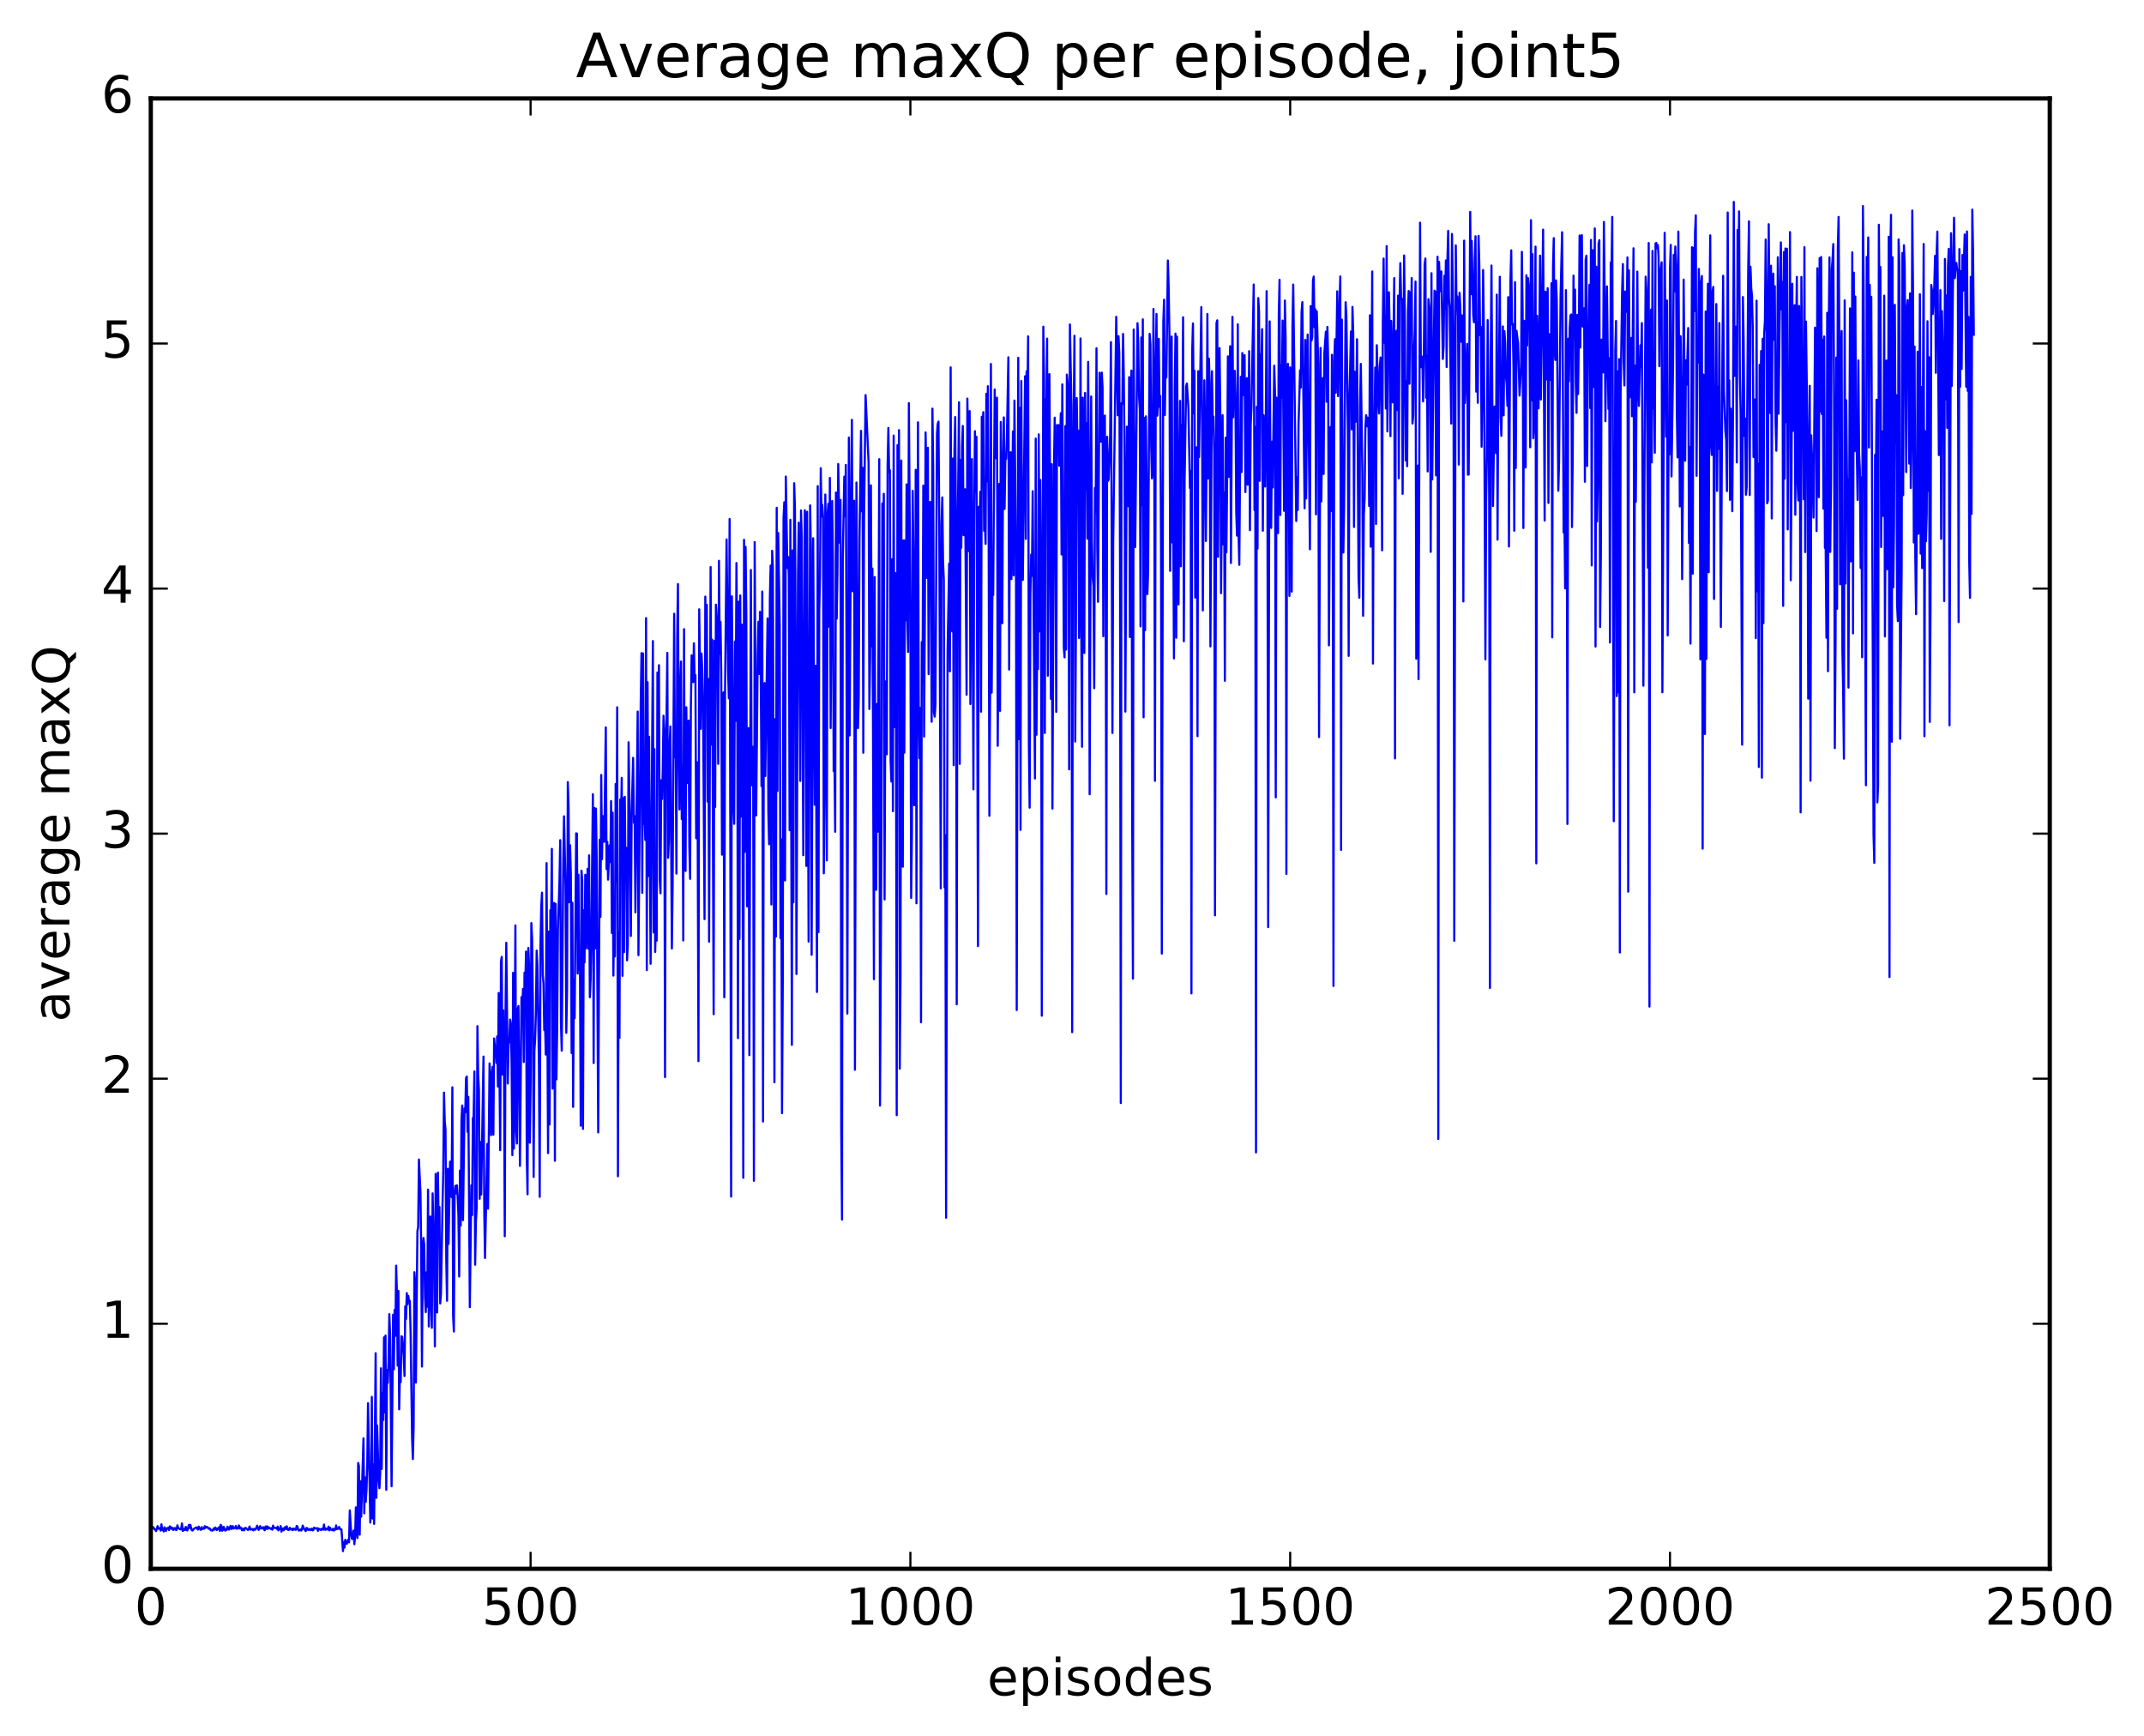 <?xml version="1.0" encoding="utf-8" standalone="no"?>
<!DOCTYPE svg PUBLIC "-//W3C//DTD SVG 1.1//EN"
  "http://www.w3.org/Graphics/SVG/1.1/DTD/svg11.dtd">
<!-- Created with matplotlib (http://matplotlib.org/) -->
<svg height="408pt" version="1.1" viewBox="0 0 504 408" width="504pt" xmlns="http://www.w3.org/2000/svg" xmlns:xlink="http://www.w3.org/1999/xlink">
 <defs>
  <style type="text/css">
*{stroke-linecap:butt;stroke-linejoin:round;stroke-miterlimit:100000;}
  </style>
 </defs>
 <g id="figure_1">
  <g id="patch_1">
   <path d="M 0 408.169 
L 504.319 408.169 
L 504.319 0 
L 0 0 
z
" style="fill:#ffffff;"/>
  </g>
  <g id="axes_1">
   <g id="patch_2">
    <path d="M 35.449 368.742 
L 481.849 368.742 
L 481.849 23.142 
L 35.449 23.142 
z
" style="fill:#ffffff;"/>
   </g>
   <g id="line2d_1">
    <path clip-path="url(#p1970bf41d9)" d="M 35.627 359.338 
L 35.806 359.329 
L 35.984 358.931 
L 36.699 359.867 
L 37.056 358.711 
L 37.234 359.337 
L 37.591 359.178 
L 37.77 359.761 
L 37.949 358.274 
L 38.127 359.586 
L 38.306 359.408 
L 38.484 359.975 
L 38.663 358.98 
L 39.02 359.83 
L 39.199 359.192 
L 39.377 359.306 
L 39.556 359.084 
L 39.734 359.627 
L 39.913 358.764 
L 40.091 358.891 
L 40.27 359.312 
L 40.448 359.056 
L 40.627 359.559 
L 40.806 359.591 
L 40.984 359.173 
L 41.163 359.174 
L 41.341 359.586 
L 41.52 359.601 
L 41.698 358.524 
L 41.877 359.136 
L 42.413 359.472 
L 42.591 359.463 
L 42.77 358.069 
L 42.948 359.848 
L 43.127 359.714 
L 43.305 359.351 
L 43.484 359.628 
L 43.663 358.876 
L 43.841 359.555 
L 44.02 359.729 
L 44.198 359.277 
L 44.377 358.433 
L 44.555 359.163 
L 44.734 358.401 
L 45.091 359.664 
L 45.27 359.738 
L 45.627 359.304 
L 46.162 359.001 
L 46.519 359.511 
L 46.698 358.819 
L 47.055 359.476 
L 47.234 359.587 
L 47.412 358.946 
L 47.591 359.37 
L 47.769 359.271 
L 47.948 359.344 
L 48.127 358.725 
L 48.305 359.136 
L 48.484 358.855 
L 48.841 358.994 
L 49.019 359.326 
L 49.198 359.214 
L 49.376 359.292 
L 49.555 359.694 
L 49.734 359.682 
L 49.912 359.792 
L 50.269 359.231 
L 50.448 359.558 
L 50.626 359.025 
L 50.983 359.639 
L 51.162 359.234 
L 51.341 359.405 
L 51.519 358.948 
L 51.698 359.841 
L 51.876 358.412 
L 52.055 358.672 
L 52.233 359.78 
L 52.412 359.629 
L 52.591 358.874 
L 52.948 359.769 
L 53.126 359.478 
L 53.305 359.564 
L 53.483 358.832 
L 53.662 359.391 
L 53.84 359.537 
L 54.198 358.64 
L 54.376 359.372 
L 54.555 359.289 
L 54.733 358.709 
L 54.912 359.275 
L 55.269 359.152 
L 55.447 358.667 
L 55.626 359.31 
L 55.983 359.219 
L 56.162 358.546 
L 56.34 359.289 
L 56.519 359.005 
L 56.697 359.083 
L 56.876 359.678 
L 57.055 359.67 
L 57.233 359.29 
L 57.412 359.677 
L 57.59 359.154 
L 57.769 359.139 
L 58.304 359.617 
L 58.483 359.336 
L 58.662 358.79 
L 58.84 359.485 
L 59.019 359.535 
L 59.197 359.388 
L 59.376 359.393 
L 59.554 359.711 
L 59.733 359.341 
L 59.911 359.539 
L 60.09 359.524 
L 60.447 358.604 
L 60.804 359.594 
L 61.161 358.703 
L 61.34 359.278 
L 61.519 359.092 
L 61.697 359.218 
L 61.876 358.949 
L 62.054 359.497 
L 62.233 359.685 
L 62.411 358.806 
L 62.59 359.345 
L 62.768 358.745 
L 62.947 359.364 
L 63.126 358.957 
L 63.661 359.375 
L 63.84 359.181 
L 64.018 359.548 
L 64.197 358.582 
L 64.375 359.158 
L 64.554 359.078 
L 64.911 359.157 
L 65.09 359.358 
L 65.268 358.809 
L 65.447 359.712 
L 65.625 359.279 
L 65.804 359.411 
L 65.983 358.702 
L 66.161 359.999 
L 66.34 359.395 
L 66.518 359.261 
L 66.697 359.693 
L 66.875 359.076 
L 67.054 358.943 
L 67.232 359.419 
L 67.411 358.753 
L 67.59 359.417 
L 67.768 359.622 
L 67.947 359.58 
L 68.125 359.092 
L 68.304 359.435 
L 68.482 359.532 
L 68.661 359.33 
L 68.839 359.659 
L 69.018 359.265 
L 69.197 359.344 
L 69.375 359.549 
L 69.554 359.58 
L 69.732 358.683 
L 69.911 358.775 
L 70.089 359.513 
L 70.268 359.775 
L 70.625 359.478 
L 70.804 359.763 
L 70.982 359.514 
L 71.161 358.584 
L 71.518 359.406 
L 71.875 359.889 
L 72.054 359.132 
L 72.232 359.196 
L 72.411 359.608 
L 72.589 359.586 
L 72.768 359.37 
L 72.946 359.635 
L 73.125 359.634 
L 73.303 359.28 
L 73.482 359.698 
L 73.661 359.633 
L 73.839 359.05 
L 74.018 359.272 
L 74.553 359.183 
L 74.732 359.827 
L 74.911 359.263 
L 75.089 359.496 
L 75.268 359.421 
L 75.446 359.635 
L 75.625 359.32 
L 75.982 359.556 
L 76.16 358.337 
L 76.339 359.504 
L 76.518 359.577 
L 76.696 359.282 
L 77.053 359.517 
L 77.232 358.819 
L 77.41 359.708 
L 77.589 359.079 
L 77.767 359.522 
L 78.125 359.665 
L 78.303 359.303 
L 78.482 359.758 
L 78.66 359.44 
L 78.839 359.524 
L 79.017 358.548 
L 79.196 359.425 
L 79.375 359.258 
L 79.553 359.293 
L 79.732 358.904 
L 79.91 359.438 
L 80.267 359.477 
L 80.624 364.58 
L 80.803 362.474 
L 80.982 363.756 
L 81.16 361.916 
L 81.517 362.864 
L 81.874 361.867 
L 82.053 362.527 
L 82.231 355.018 
L 82.589 361.021 
L 82.767 361.74 
L 83.124 359.753 
L 83.303 362.956 
L 83.481 360.986 
L 83.66 354.301 
L 84.017 361.505 
L 84.196 343.854 
L 84.374 344.588 
L 84.553 360.731 
L 84.731 348.175 
L 84.91 356.503 
L 85.446 338.071 
L 85.624 355.698 
L 85.803 347.246 
L 85.981 352.989 
L 86.16 350.049 
L 86.338 343.843 
L 86.517 329.816 
L 87.053 357.879 
L 87.231 353.855 
L 87.41 328.334 
L 87.588 356.935 
L 87.767 344.171 
L 87.945 358.185 
L 88.303 318.062 
L 88.481 352.071 
L 88.66 335.048 
L 89.017 347.936 
L 89.195 349.804 
L 89.374 346.29 
L 89.552 321.61 
L 89.731 345.29 
L 89.91 327.442 
L 90.088 333.788 
L 90.267 314.34 
L 90.445 331.975 
L 90.624 313.907 
L 90.802 350.17 
L 90.981 322.015 
L 91.159 325.055 
L 91.338 320.144 
L 91.517 308.894 
L 91.695 313.263 
L 92.052 349.343 
L 92.409 309.031 
L 92.588 321.847 
L 92.767 307.868 
L 92.945 313.993 
L 93.124 297.496 
L 93.302 303.83 
L 93.481 320.977 
L 93.659 303.424 
L 93.838 331.262 
L 94.016 322.309 
L 94.195 324.861 
L 94.374 314.074 
L 94.552 314.227 
L 94.909 318.905 
L 95.088 323.424 
L 95.266 307.042 
L 95.445 310.039 
L 95.623 303.934 
L 95.802 306.585 
L 95.981 304.599 
L 96.159 305.909 
L 96.338 305.752 
L 96.516 312.989 
L 96.873 337.896 
L 97.052 342.943 
L 97.231 335.583 
L 97.409 299.04 
L 97.588 301.728 
L 97.766 324.96 
L 98.123 289.339 
L 98.302 288.411 
L 98.48 272.544 
L 98.838 280.217 
L 99.016 293.933 
L 99.195 321.201 
L 99.373 293.582 
L 99.552 290.981 
L 99.73 292.668 
L 99.909 305.017 
L 100.087 308.41 
L 100.266 299.067 
L 100.445 307.132 
L 100.623 279.625 
L 100.802 311.779 
L 100.98 287.019 
L 101.159 285.922 
L 101.337 307.769 
L 101.516 312.078 
L 101.695 280.5 
L 102.052 296.537 
L 102.23 316.457 
L 102.409 275.922 
L 102.766 308.5 
L 102.944 275.608 
L 103.123 288.239 
L 103.302 283.7 
L 103.48 306.371 
L 103.659 304.113 
L 104.016 283.63 
L 104.194 275.792 
L 104.373 256.804 
L 104.551 263.607 
L 104.73 265.469 
L 104.909 296.251 
L 105.087 305.74 
L 105.266 274.714 
L 105.444 292.371 
L 105.801 273.059 
L 105.98 272.968 
L 106.159 281.379 
L 106.337 255.566 
L 106.516 309.27 
L 106.694 312.977 
L 106.873 280.289 
L 107.051 278.707 
L 107.23 280.528 
L 107.408 278.597 
L 107.587 281.218 
L 107.766 285.724 
L 107.944 300.042 
L 108.123 275.143 
L 108.301 288.043 
L 108.48 263.341 
L 108.658 259.844 
L 108.837 286.79 
L 109.194 260.504 
L 109.373 261.43 
L 109.551 253.4 
L 109.73 253.026 
L 109.908 266.041 
L 110.087 257.816 
L 110.444 307.244 
L 110.801 278.605 
L 110.98 285.61 
L 111.158 262.9 
L 111.337 262.395 
L 111.515 251.838 
L 111.694 297.271 
L 111.872 287.119 
L 112.051 283.895 
L 112.23 241.197 
L 112.408 252.6 
L 112.587 256.22 
L 112.765 281.777 
L 112.944 268.412 
L 113.122 280.757 
L 113.658 248.341 
L 113.837 284.489 
L 114.015 295.695 
L 114.551 268.868 
L 114.729 284.09 
L 115.087 249.948 
L 115.265 252.552 
L 115.444 266.802 
L 115.622 253.575 
L 115.801 250.756 
L 115.979 266.695 
L 116.158 244.085 
L 116.336 246.276 
L 116.515 245.896 
L 116.694 249.842 
L 116.872 243.595 
L 117.051 255.39 
L 117.229 233.387 
L 117.586 270.347 
L 117.765 226.004 
L 117.943 224.909 
L 118.122 252.551 
L 118.301 237.466 
L 118.479 251.527 
L 118.658 290.566 
L 118.836 237.736 
L 119.015 221.599 
L 119.372 254.677 
L 119.551 245.456 
L 119.729 244.799 
L 119.908 239.648 
L 120.086 240.596 
L 120.265 250.053 
L 120.443 271.517 
L 120.622 228.648 
L 120.8 269.978 
L 121.158 217.505 
L 121.336 265.816 
L 121.515 268.772 
L 121.693 237.237 
L 121.872 236.455 
L 122.229 274.031 
L 122.586 234.366 
L 122.765 237.565 
L 122.943 232.437 
L 123.122 249.62 
L 123.3 228.607 
L 123.479 231.768 
L 123.657 223.654 
L 123.836 272.346 
L 124.015 280.717 
L 124.193 222.814 
L 124.372 227.053 
L 124.55 268.586 
L 124.729 255.038 
L 124.907 216.964 
L 125.086 220.732 
L 125.264 235.16 
L 125.443 276.629 
L 125.622 247.029 
L 125.8 244.125 
L 125.979 237.873 
L 126.157 223.445 
L 126.336 226.965 
L 126.693 250.571 
L 126.871 281.311 
L 127.05 222.649 
L 127.229 213.247 
L 127.407 209.815 
L 127.586 229.087 
L 127.764 231.232 
L 127.943 242.132 
L 128.121 240.282 
L 128.3 247.877 
L 128.479 202.872 
L 128.836 271.019 
L 129.014 218.961 
L 129.193 264.303 
L 129.371 213.955 
L 129.55 217.117 
L 129.728 199.522 
L 129.907 255.879 
L 130.264 212.235 
L 130.443 272.837 
L 130.621 212.452 
L 130.8 253.701 
L 130.978 241.965 
L 131.157 218.334 
L 131.514 207.256 
L 131.693 197.475 
L 131.871 240.471 
L 132.05 246.952 
L 132.407 202.647 
L 132.585 191.863 
L 132.943 208.556 
L 133.121 242.763 
L 133.3 232.898 
L 133.478 183.834 
L 133.657 189.383 
L 133.835 212.083 
L 134.014 198.665 
L 134.192 205.478 
L 134.371 247.507 
L 134.55 212.183 
L 134.728 260.167 
L 134.907 230.32 
L 135.085 239.323 
L 135.442 195.861 
L 135.621 195.958 
L 135.799 228.833 
L 135.978 205.597 
L 136.157 227.892 
L 136.335 226.531 
L 136.514 264.598 
L 136.692 204.635 
L 136.871 206.894 
L 137.049 265.333 
L 137.228 213.951 
L 137.407 226.212 
L 137.585 205.606 
L 137.764 222.899 
L 138.121 204.207 
L 138.299 222.997 
L 138.478 201.045 
L 138.656 234.399 
L 138.835 230.385 
L 139.014 220.332 
L 139.371 186.664 
L 139.549 249.858 
L 139.728 189.911 
L 139.906 222.929 
L 140.085 190.054 
L 140.263 201.415 
L 140.621 266.172 
L 140.978 197.379 
L 141.156 215.519 
L 141.335 182.143 
L 141.513 201.963 
L 141.692 191.819 
L 142.049 197.867 
L 142.406 170.96 
L 142.585 204.274 
L 142.763 197.871 
L 142.942 206.759 
L 143.299 198.678 
L 143.478 202.611 
L 143.656 188.283 
L 143.835 219.297 
L 144.013 191.005 
L 144.192 229.306 
L 144.37 213.914 
L 144.549 224.813 
L 144.727 184.267 
L 144.906 207.314 
L 145.085 166.247 
L 145.263 276.478 
L 145.442 219.152 
L 145.62 243.928 
L 145.799 187.92 
L 145.977 193.196 
L 146.156 182.835 
L 146.335 229.363 
L 146.513 187.604 
L 146.692 223.793 
L 146.87 187.291 
L 147.049 206.856 
L 147.227 199.273 
L 147.406 225.727 
L 147.584 222.028 
L 147.763 174.458 
L 147.942 186.336 
L 148.299 220.001 
L 148.477 191.897 
L 148.834 178.123 
L 149.013 193.399 
L 149.191 191.809 
L 149.37 214.445 
L 149.906 167.256 
L 150.084 224.506 
L 150.62 164.969 
L 150.799 153.505 
L 150.977 209.857 
L 151.156 153.599 
L 151.334 193.682 
L 151.513 191.772 
L 151.691 197.424 
L 151.87 145.278 
L 152.048 228.011 
L 152.227 160.35 
L 152.406 205.928 
L 152.584 173.181 
L 152.941 226.525 
L 153.477 150.678 
L 153.655 219.164 
L 153.834 176.071 
L 154.013 223.757 
L 154.191 216.574 
L 154.37 221.098 
L 154.548 158.076 
L 154.727 172.145 
L 154.905 156.353 
L 155.084 206.721 
L 155.263 209.97 
L 155.441 183.4 
L 155.62 187.809 
L 155.798 181.17 
L 155.977 168.216 
L 156.155 176.362 
L 156.334 253.18 
L 156.512 172.559 
L 156.691 168.192 
L 156.87 153.445 
L 157.048 201.624 
L 157.227 197.777 
L 157.405 175.395 
L 157.584 170.746 
L 157.941 222.935 
L 158.119 207.975 
L 158.477 144.266 
L 158.655 177.961 
L 158.834 174.251 
L 159.012 205.336 
L 159.191 149.595 
L 159.369 137.284 
L 159.548 176.572 
L 159.727 190.252 
L 159.905 160.945 
L 160.084 155.488 
L 160.262 192.531 
L 160.441 180.107 
L 160.619 221.054 
L 160.798 147.882 
L 160.976 199.238 
L 161.155 204.706 
L 161.334 166.243 
L 161.512 184.029 
L 161.869 169.371 
L 162.048 198.919 
L 162.226 206.57 
L 162.405 166.253 
L 162.583 154.036 
L 162.762 159.067 
L 162.941 160.336 
L 163.119 151.201 
L 163.298 160.214 
L 163.476 158.661 
L 163.655 197.031 
L 163.833 179.164 
L 164.012 195.562 
L 164.191 249.412 
L 164.369 143.211 
L 164.726 171.31 
L 164.905 153.599 
L 165.083 157.437 
L 165.262 164.618 
L 165.619 216.034 
L 165.798 140.235 
L 165.976 154.113 
L 166.155 142.165 
L 166.333 188.407 
L 166.512 159.566 
L 166.69 221.345 
L 167.047 133.29 
L 167.226 175.02 
L 167.405 150.343 
L 167.762 238.387 
L 167.94 150.621 
L 168.119 189.682 
L 168.297 142.126 
L 168.655 148.41 
L 168.833 179.533 
L 169.012 131.81 
L 169.19 153.651 
L 169.369 146.152 
L 169.547 158.259 
L 169.726 200.885 
L 169.904 165.66 
L 170.083 162.747 
L 170.262 234.409 
L 170.44 162.797 
L 170.797 126.802 
L 171.154 157.472 
L 171.333 164.15 
L 171.511 121.995 
L 171.869 281.253 
L 172.047 140.164 
L 172.404 188.257 
L 172.583 193.635 
L 172.761 150.788 
L 172.94 169.449 
L 173.119 132.344 
L 173.297 154.217 
L 173.476 244.003 
L 173.654 141.436 
L 173.833 220.716 
L 174.011 139.951 
L 174.19 191.912 
L 174.368 146.796 
L 174.547 186.675 
L 174.726 276.827 
L 174.904 126.879 
L 175.083 200.248 
L 175.261 128.544 
L 175.44 144.209 
L 175.618 213.047 
L 175.975 171.141 
L 176.154 248.008 
L 176.511 133.975 
L 176.69 184.553 
L 177.047 175.521 
L 177.225 277.542 
L 177.404 127.414 
L 177.761 191.657 
L 178.118 153.986 
L 178.297 146.152 
L 178.475 158.409 
L 178.654 143.809 
L 178.832 157.921 
L 179.011 184.771 
L 179.19 139.042 
L 179.368 263.609 
L 179.547 172.377 
L 179.725 160.544 
L 179.904 182.407 
L 180.439 145.354 
L 180.618 190.671 
L 180.797 198.446 
L 180.975 140.739 
L 181.154 132.921 
L 181.332 212.593 
L 181.511 129.461 
L 181.689 133.342 
L 182.047 254.384 
L 182.225 169.033 
L 182.404 220.131 
L 182.582 119.354 
L 182.761 185.917 
L 182.939 125.284 
L 183.296 146.965 
L 183.475 220.523 
L 183.654 197.267 
L 183.832 261.645 
L 184.011 230.652 
L 184.189 121.799 
L 184.368 118.046 
L 184.546 206.943 
L 184.725 112.008 
L 185.082 133.511 
L 185.261 130.901 
L 185.439 135.268 
L 185.618 195.141 
L 185.796 122.174 
L 186.153 245.594 
L 186.332 129.357 
L 186.511 212.088 
L 186.689 113.578 
L 186.868 119.474 
L 187.046 151.73 
L 187.225 228.935 
L 187.582 134.939 
L 187.76 122.848 
L 188.118 183.555 
L 188.296 119.978 
L 188.475 126.288 
L 188.832 201.02 
L 189.189 119.921 
L 189.367 124.767 
L 189.546 203.536 
L 189.725 120.278 
L 190.082 221.317 
L 190.439 118.785 
L 190.617 129.11 
L 190.796 224.415 
L 191.153 126.508 
L 191.51 189.141 
L 191.689 156.479 
L 191.867 183.875 
L 192.046 233.158 
L 192.224 114.252 
L 192.403 219.099 
L 192.582 143.734 
L 192.76 135.306 
L 192.939 110.047 
L 193.117 121.418 
L 193.296 118.665 
L 193.474 121.571 
L 193.653 205.265 
L 193.831 187.35 
L 194.01 116.236 
L 194.189 129.604 
L 194.367 202.23 
L 194.546 120.708 
L 194.724 118.382 
L 194.903 147.301 
L 195.081 112.343 
L 195.26 171.117 
L 195.617 117.759 
L 195.796 131.592 
L 195.974 181.26 
L 196.153 178.093 
L 196.331 195.503 
L 196.51 115.761 
L 196.688 145.43 
L 196.867 134.719 
L 197.046 109.065 
L 197.403 127.61 
L 197.581 117.512 
L 197.76 265.575 
L 197.938 286.655 
L 198.117 131.043 
L 198.474 112.024 
L 198.653 121.34 
L 198.831 109.27 
L 199.01 157.448 
L 199.188 238.236 
L 199.545 102.837 
L 199.724 172.868 
L 200.081 114.709 
L 200.26 98.68 
L 200.438 138.979 
L 200.617 123.185 
L 200.795 117.684 
L 200.974 251.437 
L 201.331 113.409 
L 201.688 171.144 
L 201.867 163.958 
L 202.045 126.596 
L 202.402 101.262 
L 202.581 120.181 
L 202.759 109.935 
L 202.938 176.926 
L 203.117 122.158 
L 203.474 92.87 
L 204.188 108.867 
L 204.367 166.648 
L 204.545 154.774 
L 204.724 114.077 
L 204.902 151.937 
L 205.081 133.65 
L 205.438 230.153 
L 205.616 135.63 
L 205.795 197.424 
L 205.974 209.14 
L 206.152 165.461 
L 206.331 195.498 
L 206.688 107.921 
L 206.866 259.854 
L 207.223 194.179 
L 207.402 118.327 
L 207.581 137.114 
L 207.759 116.069 
L 207.938 211.411 
L 208.116 163.948 
L 208.295 160.133 
L 208.473 177.299 
L 208.652 109.374 
L 208.831 100.591 
L 209.009 111 
L 209.188 110.506 
L 209.366 179.009 
L 209.545 183.695 
L 209.723 131.422 
L 209.902 190.666 
L 210.08 102.373 
L 210.259 170.884 
L 210.438 134.667 
L 210.616 163.756 
L 210.795 262.112 
L 210.973 104.635 
L 211.152 140.679 
L 211.33 101.091 
L 211.509 251.178 
L 211.687 230.402 
L 211.866 108.247 
L 212.045 203.384 
L 212.223 203.719 
L 212.402 126.999 
L 212.58 176.906 
L 212.759 127.037 
L 212.937 145.806 
L 213.116 113.842 
L 213.295 146.098 
L 213.473 153.247 
L 213.652 94.761 
L 214.009 144.702 
L 214.187 211.062 
L 214.366 196.173 
L 214.544 115.374 
L 214.723 130.337 
L 214.902 189.264 
L 215.08 187.864 
L 215.259 110.431 
L 215.437 212.312 
L 215.794 99.258 
L 215.973 166.007 
L 216.151 178.211 
L 216.33 166.362 
L 216.509 240.273 
L 216.687 150.919 
L 216.866 160.225 
L 217.044 114.139 
L 217.223 173.121 
L 217.401 146.071 
L 217.58 101.637 
L 217.759 111.532 
L 217.937 135.863 
L 218.116 105.247 
L 218.294 158.454 
L 218.473 123.515 
L 218.651 117.968 
L 218.83 124.501 
L 219.008 169.642 
L 219.187 96.045 
L 219.366 109.569 
L 219.544 167.439 
L 219.723 168.449 
L 219.901 165.694 
L 220.258 102.049 
L 220.437 99.601 
L 220.615 99.091 
L 220.794 122.58 
L 221.151 208.808 
L 221.33 123.384 
L 221.508 116.917 
L 221.687 131.993 
L 221.865 136.277 
L 222.044 208.58 
L 222.223 196.286 
L 222.401 286.22 
L 222.758 153.024 
L 223.115 132.47 
L 223.294 157.789 
L 223.472 86.352 
L 223.651 143.136 
L 223.83 148.415 
L 224.008 107.77 
L 224.187 179.858 
L 224.365 105.813 
L 224.544 98.029 
L 224.722 125.505 
L 224.901 236.06 
L 225.079 131.562 
L 225.437 94.561 
L 225.615 179.541 
L 225.794 108.13 
L 225.972 128.767 
L 226.151 104.9 
L 226.329 100.12 
L 226.508 125.788 
L 226.865 114.993 
L 227.222 163.275 
L 227.401 93.674 
L 227.579 105.863 
L 227.758 129.54 
L 227.936 96.613 
L 228.115 165.472 
L 228.472 107.902 
L 228.829 185.527 
L 229.008 121.34 
L 229.186 101.348 
L 229.365 115.534 
L 229.543 102.658 
L 229.901 222.36 
L 230.079 119.111 
L 230.258 131.738 
L 230.436 115.583 
L 230.615 167.277 
L 230.793 97.966 
L 230.972 100.073 
L 231.151 96.876 
L 231.329 124.746 
L 231.508 122.549 
L 231.686 127.832 
L 231.865 92.556 
L 232.043 113.132 
L 232.222 90.773 
L 232.4 122.959 
L 232.579 191.749 
L 232.758 160.983 
L 232.936 85.548 
L 233.115 162.801 
L 233.293 139.569 
L 233.472 139.855 
L 233.829 91.56 
L 234.007 107.688 
L 234.186 103.803 
L 234.365 93.477 
L 234.543 175.29 
L 234.9 113.737 
L 235.079 167.086 
L 235.257 99.184 
L 235.615 146.484 
L 235.793 108.332 
L 235.972 98.103 
L 236.15 119.628 
L 236.329 108.049 
L 236.507 107.879 
L 236.686 102.977 
L 237.043 83.986 
L 237.222 157.379 
L 237.4 118.092 
L 237.579 106.306 
L 237.757 136.1 
L 238.114 101.409 
L 238.293 135.22 
L 238.471 94.153 
L 238.829 131.067 
L 239.007 237.406 
L 239.364 84.098 
L 239.543 173.75 
L 239.721 95.866 
L 239.9 195.06 
L 240.079 89.555 
L 240.257 124.456 
L 240.436 136.316 
L 240.971 88.43 
L 241.15 126.667 
L 241.328 87.278 
L 241.507 94.717 
L 241.686 79.061 
L 241.864 175.086 
L 242.043 189.837 
L 242.221 139.595 
L 242.4 130.367 
L 242.578 135.364 
L 242.757 115.453 
L 243.293 182.985 
L 243.471 103.088 
L 243.65 172.699 
L 243.828 150.362 
L 244.007 157.271 
L 244.185 102.096 
L 244.364 148.402 
L 244.543 112.811 
L 244.721 135.179 
L 244.9 238.737 
L 245.257 76.784 
L 245.435 87.9 
L 245.614 172.28 
L 245.792 93.809 
L 245.971 96.599 
L 246.15 79.58 
L 246.328 158.821 
L 246.685 87.934 
L 246.864 116.877 
L 247.042 164.252 
L 247.221 109.105 
L 247.399 190.044 
L 247.757 110.387 
L 247.935 98.174 
L 248.114 123.926 
L 248.292 167.326 
L 248.471 99.915 
L 248.649 105.902 
L 248.828 99.913 
L 249.007 109.458 
L 249.185 105.996 
L 249.364 97.136 
L 249.542 130.318 
L 249.721 90.349 
L 250.078 152.287 
L 250.256 154.511 
L 250.435 100.148 
L 250.614 152.679 
L 250.792 88.039 
L 250.971 89.879 
L 251.149 100.591 
L 251.328 180.839 
L 251.506 76.261 
L 251.863 95.384 
L 252.042 242.606 
L 252.221 116.383 
L 252.578 78.924 
L 252.756 174.303 
L 252.935 145.465 
L 253.113 93.561 
L 253.292 107.02 
L 253.471 101.195 
L 253.649 149.943 
L 253.828 136.197 
L 254.006 79.547 
L 254.185 149.439 
L 254.363 175.528 
L 254.542 93.458 
L 254.72 111.209 
L 254.899 153.475 
L 255.078 92.354 
L 255.256 115.028 
L 255.435 99.46 
L 255.613 126.605 
L 255.792 85.06 
L 255.97 108.719 
L 256.149 186.685 
L 256.506 93.192 
L 256.685 127.123 
L 256.863 135.745 
L 257.042 137.767 
L 257.22 161.753 
L 257.399 114.685 
L 257.577 120.305 
L 257.756 81.867 
L 257.935 128.718 
L 258.113 141.451 
L 258.47 87.612 
L 258.827 103.825 
L 259.006 87.571 
L 259.184 91.102 
L 259.363 149.545 
L 259.542 98.569 
L 259.72 97.666 
L 259.899 129.106 
L 260.077 210.127 
L 260.256 102.665 
L 260.434 113.068 
L 260.613 112.686 
L 260.97 102.3 
L 261.149 80.4 
L 261.506 172.275 
L 261.684 127.258 
L 262.399 74.459 
L 262.756 97.61 
L 262.934 79.024 
L 263.113 83.019 
L 263.291 132.076 
L 263.47 259.266 
L 263.648 94.723 
L 263.827 94.937 
L 264.006 78.492 
L 264.184 89.049 
L 264.363 108.76 
L 264.541 167.263 
L 264.898 100.277 
L 265.077 101.811 
L 265.255 118.985 
L 265.434 88.642 
L 265.613 149.736 
L 265.791 95.886 
L 265.97 87.091 
L 266.148 192.402 
L 266.327 230.014 
L 266.505 77.457 
L 266.684 115.085 
L 266.863 128.577 
L 267.398 75.959 
L 267.577 80.77 
L 267.755 93.043 
L 267.934 96.257 
L 268.112 147.247 
L 268.291 79.323 
L 268.47 118.727 
L 268.648 75.064 
L 268.827 168.603 
L 269.005 98.222 
L 269.184 148.16 
L 269.362 97.859 
L 269.541 113.665 
L 269.719 139.637 
L 269.898 134.337 
L 270.255 78.463 
L 270.434 80.999 
L 270.612 104.823 
L 270.791 112.432 
L 270.969 110.737 
L 271.148 72.625 
L 271.327 99.903 
L 271.505 183.527 
L 271.684 87.889 
L 271.862 73.795 
L 272.041 97.709 
L 272.219 94.623 
L 272.398 79.641 
L 272.576 95.638 
L 272.755 93.062 
L 272.934 131.279 
L 273.112 224.137 
L 273.469 75.632 
L 273.648 70.45 
L 273.826 97.562 
L 274.005 84.969 
L 274.183 88.74 
L 274.541 61.221 
L 274.719 67.42 
L 274.898 78.447 
L 275.076 134.185 
L 275.255 89.711 
L 275.433 79.099 
L 275.612 127.534 
L 275.791 121.896 
L 275.969 154.768 
L 276.148 91.575 
L 276.326 78.406 
L 276.505 149.887 
L 276.683 79.135 
L 277.04 142.066 
L 277.398 94.218 
L 277.576 133.101 
L 277.755 99.884 
L 277.933 108.175 
L 278.112 74.575 
L 278.29 150.721 
L 278.469 113.138 
L 278.826 90.795 
L 279.005 90.146 
L 279.362 95.893 
L 279.719 114.713 
L 279.897 110.681 
L 280.076 233.492 
L 280.255 82.626 
L 280.433 76.035 
L 280.612 97.177 
L 280.79 87.148 
L 280.969 140.458 
L 281.147 107.696 
L 281.326 105.122 
L 281.504 173.039 
L 281.683 87.245 
L 281.862 107.452 
L 282.397 72.186 
L 282.576 98.434 
L 282.754 143.485 
L 283.111 89.392 
L 283.29 102.246 
L 283.469 127.16 
L 283.647 107.09 
L 283.826 73.793 
L 284.004 112.461 
L 284.183 84.287 
L 284.361 90.04 
L 284.54 151.932 
L 284.897 87.256 
L 285.076 98.403 
L 285.254 97.901 
L 285.433 106.267 
L 285.611 215.146 
L 285.968 75.95 
L 286.147 75.284 
L 286.326 130.887 
L 286.683 81.822 
L 286.861 96.316 
L 287.04 139.423 
L 287.397 97.576 
L 287.575 127.97 
L 287.754 115.772 
L 287.933 160.018 
L 288.111 102.87 
L 288.29 129.837 
L 288.468 112.404 
L 288.647 83.755 
L 288.825 112.09 
L 289.004 88.279 
L 289.183 81.382 
L 289.361 132.324 
L 289.718 74.481 
L 289.897 98.068 
L 290.075 88.765 
L 290.254 87.156 
L 290.432 94.592 
L 290.611 120.372 
L 290.79 125.894 
L 290.968 76.23 
L 291.147 125.195 
L 291.325 132.762 
L 291.682 88.569 
L 291.861 110.968 
L 292.039 82.98 
L 292.397 92.921 
L 292.575 83.471 
L 292.754 115.655 
L 293.111 88.881 
L 293.289 113.937 
L 293.468 102.647 
L 293.647 82.539 
L 293.825 124.604 
L 294.004 99.814 
L 294.182 95.787 
L 294.718 66.872 
L 294.896 119.891 
L 295.075 100.335 
L 295.254 270.872 
L 295.432 95.625 
L 295.611 128.948 
L 295.789 70.052 
L 295.968 73.302 
L 296.146 113.023 
L 296.325 83.275 
L 296.503 86.756 
L 296.682 77.36 
L 296.861 124.741 
L 297.039 97.587 
L 297.218 101.766 
L 297.396 114.36 
L 297.575 97.397 
L 297.753 68.434 
L 297.932 105.761 
L 298.111 217.917 
L 298.468 75.538 
L 298.646 110.895 
L 298.825 124.078 
L 299.003 103.802 
L 299.182 114.577 
L 299.539 85.961 
L 299.718 92.028 
L 299.896 187.412 
L 300.075 93.472 
L 300.432 125.303 
L 300.61 73.84 
L 300.789 65.758 
L 300.967 121.049 
L 301.146 85.798 
L 301.325 93.504 
L 301.503 75.348 
L 301.86 120.064 
L 302.039 70.632 
L 302.217 79.564 
L 302.396 205.406 
L 302.575 86.071 
L 302.753 85.506 
L 302.932 100.043 
L 303.11 140.062 
L 303.289 86.363 
L 303.467 97.418 
L 303.646 139.055 
L 303.824 76.934 
L 304.003 66.886 
L 304.717 122.459 
L 304.896 112.165 
L 305.074 119.874 
L 305.253 99.886 
L 305.61 87.02 
L 305.789 91.078 
L 305.967 73.362 
L 306.146 71.012 
L 306.681 119.466 
L 306.86 79.9 
L 307.039 117.171 
L 307.396 78.633 
L 307.931 129.106 
L 308.11 71.945 
L 308.288 80.087 
L 308.467 79.295 
L 308.646 65.899 
L 308.824 64.995 
L 309.003 76.945 
L 309.181 72.68 
L 309.36 120.899 
L 309.538 73.173 
L 309.895 85.765 
L 310.074 173.234 
L 310.431 81.795 
L 310.61 117.852 
L 310.967 88.876 
L 311.145 111.408 
L 311.324 83.046 
L 311.681 77.954 
L 311.86 94.423 
L 312.038 76.83 
L 312.217 84.935 
L 312.395 151.689 
L 312.752 100.376 
L 312.931 120.099 
L 313.11 83.4 
L 313.288 114.92 
L 313.467 231.755 
L 313.645 84.991 
L 313.824 79.71 
L 314.002 92.308 
L 314.359 68.463 
L 314.538 93.098 
L 314.895 71.146 
L 315.074 64.983 
L 315.252 199.77 
L 315.431 75.107 
L 315.609 117.878 
L 315.788 129.859 
L 315.967 119.511 
L 316.324 71.031 
L 316.502 74.303 
L 316.859 101.612 
L 317.038 154.166 
L 317.216 93.876 
L 317.574 77.914 
L 317.752 100.93 
L 317.931 72.136 
L 318.109 78.286 
L 318.288 123.856 
L 318.466 87.37 
L 318.645 99.13 
L 318.823 96.22 
L 319.002 79.73 
L 319.359 135.541 
L 319.538 140.501 
L 319.716 95.202 
L 319.895 85.532 
L 320.252 111.102 
L 320.431 144.745 
L 320.609 120.983 
L 320.788 117.123 
L 320.966 100.582 
L 321.145 97.593 
L 321.323 100.21 
L 321.502 98.149 
L 321.68 98.293 
L 321.859 118.919 
L 322.038 74.094 
L 322.216 128.499 
L 322.573 63.813 
L 322.752 155.967 
L 322.93 100.815 
L 323.109 99.668 
L 323.287 86.384 
L 323.466 123.157 
L 323.645 81.143 
L 324.002 93.799 
L 324.18 97.188 
L 324.359 86.2 
L 324.537 84.019 
L 324.716 87.863 
L 324.895 129.352 
L 325.073 75.243 
L 325.252 60.773 
L 325.43 80.552 
L 325.609 74.203 
L 325.787 96.022 
L 325.966 57.848 
L 326.144 101.408 
L 326.323 75.198 
L 326.502 68.698 
L 326.68 78.153 
L 326.859 102.524 
L 327.037 75.443 
L 327.394 94.578 
L 327.751 65.362 
L 327.93 178.266 
L 328.109 83.8 
L 328.287 77.728 
L 328.466 96.374 
L 328.644 69.498 
L 328.823 112.401 
L 329.001 71.092 
L 329.18 61.857 
L 329.359 70.23 
L 329.537 70.22 
L 329.716 116.08 
L 330.073 60.048 
L 330.251 76.104 
L 330.43 108.244 
L 330.608 89.601 
L 330.787 109.581 
L 330.966 73.132 
L 331.144 68.388 
L 331.323 90.197 
L 331.501 68.7 
L 331.68 77.693 
L 331.858 65.352 
L 332.037 99.547 
L 332.215 97.656 
L 332.394 82.948 
L 332.573 77.543 
L 332.751 66.178 
L 332.93 154.832 
L 333.108 145.244 
L 333.287 109.426 
L 333.465 159.633 
L 333.823 52.342 
L 334.001 86.31 
L 334.18 85.697 
L 334.358 83.832 
L 334.537 94.351 
L 334.715 82.975 
L 334.894 62.104 
L 335.072 60.761 
L 335.251 93.5 
L 335.43 83.682 
L 335.608 110.805 
L 335.787 70.331 
L 335.965 72.177 
L 336.144 77.281 
L 336.322 129.715 
L 336.501 64.221 
L 336.679 112.698 
L 337.037 81.734 
L 337.215 68.31 
L 337.394 68.568 
L 337.572 111.734 
L 337.751 109.163 
L 337.929 60.354 
L 338.108 267.721 
L 338.287 61.547 
L 338.465 67.29 
L 338.644 68.44 
L 338.822 63.796 
L 339.179 84.372 
L 339.358 81.489 
L 339.536 64.819 
L 339.715 72.668 
L 339.894 61.208 
L 340.072 86.262 
L 340.251 61.147 
L 340.429 54.265 
L 340.608 70.159 
L 340.786 72.451 
L 341.143 99.56 
L 341.322 54.997 
L 341.679 77.76 
L 341.858 221.123 
L 342.215 57.692 
L 342.393 72.772 
L 342.572 69.658 
L 342.751 74.586 
L 342.929 109.199 
L 343.108 68.82 
L 343.286 72.389 
L 343.465 80.312 
L 343.643 74.112 
L 343.822 78.736 
L 344 141.368 
L 344.179 56.559 
L 344.358 94.746 
L 344.893 80.824 
L 345.072 111.577 
L 345.25 111.529 
L 345.607 49.808 
L 345.786 69.162 
L 345.965 56.633 
L 346.322 74.107 
L 346.5 75.756 
L 346.679 60.705 
L 346.857 55.534 
L 347.036 92.051 
L 347.215 75.699 
L 347.393 94.678 
L 347.572 55.431 
L 347.75 62.083 
L 347.929 78.801 
L 348.107 76.809 
L 348.286 105.01 
L 348.464 92.01 
L 348.643 63.46 
L 348.822 77.033 
L 349.179 154.974 
L 349.357 117.623 
L 349.536 106.161 
L 349.714 75.231 
L 349.893 90.952 
L 350.071 117.644 
L 350.25 232.21 
L 350.429 84.595 
L 350.607 62.403 
L 350.964 118.942 
L 351.321 95.541 
L 351.5 98.49 
L 351.679 106.512 
L 351.857 69.247 
L 352.036 126.836 
L 352.214 87.129 
L 352.393 85.552 
L 352.571 65.055 
L 352.75 98.134 
L 352.928 102.448 
L 353.107 92.952 
L 353.286 76.727 
L 353.464 97.626 
L 353.643 77.843 
L 353.821 80.41 
L 354 88.383 
L 354.178 90.236 
L 354.357 95.39 
L 354.535 69.838 
L 354.714 128.457 
L 355.071 65.915 
L 355.25 58.839 
L 355.428 76.268 
L 355.607 76.099 
L 355.785 86.334 
L 355.964 124.743 
L 356.143 66.323 
L 356.321 110.023 
L 356.5 77.746 
L 356.857 80.645 
L 357.214 92.986 
L 357.571 86.309 
L 357.75 59.194 
L 357.928 73.274 
L 358.107 124.116 
L 358.285 75.393 
L 358.464 86.67 
L 358.642 109.876 
L 358.821 64.724 
L 358.999 81.192 
L 359.178 65.351 
L 359.357 67.301 
L 359.535 75.976 
L 359.714 105.126 
L 359.892 51.75 
L 360.071 94.119 
L 360.249 59.725 
L 360.428 103.013 
L 360.607 99.68 
L 360.964 57.974 
L 361.142 202.921 
L 361.321 74.221 
L 361.499 80.425 
L 361.678 95.98 
L 362.035 60.09 
L 362.214 93.897 
L 362.749 53.97 
L 363.106 122.345 
L 363.285 68.54 
L 363.463 69.073 
L 363.642 89.206 
L 363.821 67.738 
L 363.999 118.21 
L 364.178 78.545 
L 364.356 78.697 
L 364.535 89.314 
L 364.713 66.571 
L 364.892 149.822 
L 365.071 62.819 
L 365.249 55.972 
L 365.428 82.086 
L 365.606 84.604 
L 365.785 65.925 
L 365.963 70.666 
L 366.32 115.346 
L 366.499 108.499 
L 366.856 69.345 
L 367.213 54.579 
L 367.57 125.161 
L 367.749 120.184 
L 367.927 138.301 
L 368.106 68.192 
L 368.285 100.418 
L 368.463 193.671 
L 368.642 79.608 
L 368.82 89.629 
L 368.999 77.186 
L 369.177 74.145 
L 369.356 73.899 
L 369.535 123.889 
L 369.713 106.577 
L 369.892 64.788 
L 370.07 79.533 
L 370.249 68.073 
L 370.427 90.176 
L 370.606 97.045 
L 370.784 74.011 
L 370.963 92.621 
L 371.142 79.867 
L 371.32 55.348 
L 371.499 81.701 
L 371.677 56.179 
L 371.856 55.26 
L 372.034 76.762 
L 372.213 73.358 
L 372.391 72.457 
L 372.57 113.237 
L 372.749 61.036 
L 372.927 60.1 
L 373.106 109.526 
L 373.284 79.093 
L 373.463 77.223 
L 373.641 66.927 
L 373.82 95.919 
L 373.999 56.392 
L 374.177 132.909 
L 374.356 58.805 
L 374.534 58.888 
L 374.713 90.97 
L 374.891 53.693 
L 375.07 151.971 
L 375.248 62.681 
L 375.427 122.577 
L 375.606 112.397 
L 375.784 57.275 
L 375.963 56.463 
L 376.141 147.372 
L 376.32 130.559 
L 376.498 79.819 
L 376.677 86.583 
L 376.855 87.533 
L 377.034 52.178 
L 377.213 69.799 
L 377.391 99.005 
L 377.748 67.316 
L 378.105 96.089 
L 378.284 84.2 
L 378.463 151.014 
L 378.641 61.671 
L 378.82 64.46 
L 378.998 50.986 
L 379.355 193.012 
L 379.712 82.327 
L 379.891 75.449 
L 380.07 163.618 
L 380.248 87.285 
L 380.427 162.715 
L 380.605 84.405 
L 380.784 223.883 
L 380.962 92.774 
L 381.319 68.445 
L 381.498 62.076 
L 381.677 84.742 
L 381.855 90.595 
L 382.034 68.517 
L 382.212 69.888 
L 382.391 73.317 
L 382.569 60.512 
L 382.748 209.587 
L 382.927 63.546 
L 383.105 93.411 
L 383.284 92.951 
L 383.462 79.441 
L 383.641 97.839 
L 383.998 58.352 
L 384.176 162.729 
L 384.355 85.913 
L 384.534 117.942 
L 384.891 63.843 
L 385.069 90.216 
L 385.248 95.399 
L 385.605 81.159 
L 385.783 86.295 
L 385.962 75.936 
L 386.319 161.167 
L 386.676 91.255 
L 386.855 65.024 
L 387.033 68.307 
L 387.391 133.437 
L 387.569 57.12 
L 387.748 236.597 
L 387.926 96.604 
L 388.105 72.791 
L 388.283 108.685 
L 388.462 58.972 
L 388.64 96.02 
L 388.819 92.158 
L 388.998 106.41 
L 389.176 57.225 
L 389.355 57.091 
L 389.533 58.354 
L 389.712 57.592 
L 389.89 60.44 
L 390.069 86.067 
L 390.247 64.59 
L 390.605 61.655 
L 390.783 162.715 
L 391.14 93.813 
L 391.319 54.732 
L 391.676 102.644 
L 391.855 70.638 
L 392.033 149.35 
L 392.212 107.052 
L 392.39 106.817 
L 392.569 63.37 
L 392.747 57.562 
L 392.926 111.986 
L 393.283 86.79 
L 393.462 59.892 
L 393.64 68.542 
L 393.819 57.942 
L 393.997 62.542 
L 394.176 96.873 
L 394.354 107.513 
L 394.533 54.439 
L 394.89 119.043 
L 395.069 79.026 
L 395.247 92.861 
L 395.426 136.116 
L 395.604 114.996 
L 395.783 65.727 
L 396.14 108.291 
L 396.319 84.69 
L 396.497 90.427 
L 396.854 77.103 
L 397.033 127.617 
L 397.211 105.03 
L 397.39 151.279 
L 397.747 58.111 
L 397.926 134.837 
L 398.104 58.256 
L 398.283 73.126 
L 398.461 54.568 
L 398.64 50.625 
L 398.818 111.843 
L 398.997 80.492 
L 399.175 85.233 
L 399.354 63.223 
L 399.533 72.659 
L 399.711 154.971 
L 399.89 66.371 
L 400.068 64.89 
L 400.247 199.471 
L 400.425 88.042 
L 400.604 98.653 
L 400.783 172.523 
L 400.961 73.225 
L 401.14 154.866 
L 401.318 79.025 
L 401.497 66.687 
L 401.675 134.5 
L 401.854 74.272 
L 402.032 55.324 
L 402.211 104.474 
L 402.39 106.932 
L 402.568 68.557 
L 402.747 67.435 
L 402.925 140.775 
L 403.104 99.774 
L 403.282 94.396 
L 403.461 71.467 
L 403.639 115.375 
L 403.818 90.93 
L 403.997 105.497 
L 404.175 75.932 
L 404.532 147.362 
L 404.889 84.869 
L 405.068 64.816 
L 405.247 91.685 
L 405.604 101.502 
L 405.782 103.313 
L 405.961 115.436 
L 406.139 49.95 
L 406.318 91.234 
L 406.496 89.394 
L 406.675 117.471 
L 406.854 96.053 
L 407.032 103.034 
L 407.211 120.16 
L 407.389 96.303 
L 407.568 47.456 
L 407.746 88.364 
L 407.925 77.963 
L 408.103 76.769 
L 408.282 108.681 
L 408.461 54.032 
L 408.639 64.195 
L 408.818 49.686 
L 408.996 88.269 
L 409.175 97.019 
L 409.532 175.037 
L 409.711 69.82 
L 409.889 79.876 
L 410.068 102.467 
L 410.246 98.383 
L 410.425 116.284 
L 410.603 114.471 
L 410.96 63.485 
L 411.139 52.033 
L 411.318 116.351 
L 411.496 62.677 
L 411.675 67.827 
L 411.853 69.514 
L 412.032 77.457 
L 412.21 107.435 
L 412.389 93.866 
L 412.567 96.405 
L 412.746 149.981 
L 412.925 70.676 
L 413.103 138.988 
L 413.282 108.961 
L 413.46 180.278 
L 413.639 85.75 
L 413.817 98.095 
L 413.996 82.509 
L 414.175 182.777 
L 414.353 79.616 
L 414.532 146.464 
L 414.71 78.454 
L 414.889 75.469 
L 415.067 56.308 
L 415.246 67.149 
L 415.424 118.272 
L 415.603 117.608 
L 415.782 52.697 
L 416.139 97.097 
L 416.317 62.449 
L 416.496 121.856 
L 416.674 68.032 
L 416.853 64.298 
L 417.031 79.897 
L 417.21 67.271 
L 417.389 98.897 
L 417.567 105.935 
L 417.746 93.96 
L 417.924 60.476 
L 418.103 97.228 
L 418.46 66.435 
L 418.639 56.968 
L 418.817 72.75 
L 418.996 66.261 
L 419.174 142.412 
L 419.353 59.254 
L 419.531 112.494 
L 419.71 58.394 
L 419.888 99.224 
L 420.067 58.469 
L 420.246 124.441 
L 420.424 89.836 
L 420.603 98.081 
L 420.781 54.554 
L 420.96 136.383 
L 421.138 112.508 
L 421.317 66.694 
L 421.495 101.272 
L 421.674 98.728 
L 421.853 71.753 
L 422.031 120.984 
L 422.21 80.094 
L 422.388 65.076 
L 422.567 113.7 
L 422.745 117.635 
L 422.924 71.908 
L 423.103 89.362 
L 423.281 190.941 
L 423.46 65.093 
L 423.638 87.233 
L 423.817 92.423 
L 423.995 117.343 
L 424.174 58.105 
L 424.352 129.767 
L 424.531 75.58 
L 424.888 102.186 
L 425.067 164.207 
L 425.424 90.688 
L 425.602 183.505 
L 425.781 102.324 
L 426.138 113.201 
L 426.317 121.66 
L 426.674 77.016 
L 426.852 77.576 
L 427.031 124.819 
L 427.209 63.048 
L 427.567 116.857 
L 427.745 60.687 
L 427.924 96.698 
L 428.102 60.411 
L 428.281 97.321 
L 428.459 79.83 
L 428.638 119.55 
L 428.816 79.086 
L 428.995 128.775 
L 429.174 128.952 
L 429.352 149.893 
L 429.531 73.535 
L 429.709 157.762 
L 429.888 76.955 
L 430.066 60.513 
L 430.245 129.729 
L 430.423 113.698 
L 430.602 63.233 
L 430.781 61.16 
L 430.959 57.367 
L 431.138 92.979 
L 431.316 175.836 
L 431.495 150.21 
L 431.673 84.045 
L 431.852 143.091 
L 432.031 58.126 
L 432.209 50.987 
L 432.388 81.6 
L 432.566 137.347 
L 432.745 83.054 
L 432.923 77.805 
L 433.102 152.886 
L 433.28 162.283 
L 433.459 178.326 
L 433.638 70.604 
L 433.816 137.149 
L 433.995 94.074 
L 434.173 111.746 
L 434.352 115.26 
L 434.53 161.616 
L 434.887 72.478 
L 435.066 131.947 
L 435.245 126.844 
L 435.423 59.321 
L 435.602 148.872 
L 435.78 64.096 
L 435.959 106.058 
L 436.137 69.683 
L 436.316 102.717 
L 436.495 106.601 
L 436.673 117.497 
L 436.852 84.734 
L 437.03 106.613 
L 437.209 110.501 
L 437.387 133.488 
L 437.566 112.205 
L 437.744 154.476 
L 437.923 48.43 
L 438.102 66.77 
L 438.637 184.565 
L 438.816 60.381 
L 438.994 79.448 
L 439.173 55.809 
L 439.351 105.19 
L 439.53 66.956 
L 439.709 81.609 
L 439.887 69.771 
L 440.423 196.115 
L 440.601 202.811 
L 440.78 106.902 
L 440.959 116.419 
L 441.137 93.935 
L 441.316 188.611 
L 441.494 184.695 
L 441.673 52.825 
L 441.851 75.855 
L 442.03 62.748 
L 442.208 128.572 
L 442.387 101.405 
L 442.566 102.869 
L 442.744 121.297 
L 442.923 69.501 
L 443.101 149.598 
L 443.458 84.742 
L 443.637 133.78 
L 443.815 115.925 
L 443.994 55.642 
L 444.173 229.65 
L 444.351 60.364 
L 444.53 50.485 
L 444.708 174.335 
L 444.887 60.466 
L 445.065 138.049 
L 445.244 123.277 
L 445.423 71.656 
L 445.601 104.199 
L 445.78 92.87 
L 445.958 142.14 
L 446.137 145.982 
L 446.315 56.277 
L 446.494 61.874 
L 446.672 173.647 
L 447.03 134.069 
L 447.208 59.461 
L 447.387 116.384 
L 447.565 57.657 
L 447.744 62.661 
L 448.101 110.955 
L 448.279 72.384 
L 448.458 70.519 
L 448.637 81.402 
L 448.815 108.971 
L 448.994 68.96 
L 449.172 114.699 
L 449.351 103.301 
L 449.529 49.477 
L 449.708 68.713 
L 449.887 127.509 
L 450.065 81.446 
L 450.244 130.95 
L 450.422 144.354 
L 450.601 120.891 
L 450.779 82.659 
L 450.958 125.462 
L 451.136 123.898 
L 451.315 69.16 
L 451.494 130.122 
L 451.672 90.95 
L 451.851 133.522 
L 452.208 57.348 
L 452.386 173.04 
L 452.565 101.346 
L 452.743 127.217 
L 452.922 120.781 
L 453.101 75.508 
L 453.279 115.436 
L 453.458 83.974 
L 453.636 169.673 
L 453.815 143.289 
L 453.993 66.98 
L 454.172 68.343 
L 454.351 73.793 
L 454.708 67.247 
L 454.886 60.153 
L 455.065 87.618 
L 455.243 59.951 
L 455.422 54.434 
L 455.779 106.961 
L 456.136 68.195 
L 456.315 126.638 
L 456.493 73.117 
L 456.85 88.135 
L 457.029 141.28 
L 457.207 60.873 
L 457.386 93.895 
L 457.565 69.432 
L 457.743 100.571 
L 457.922 62.633 
L 458.1 58.482 
L 458.279 170.476 
L 458.636 54.814 
L 458.815 90.717 
L 459.172 60.261 
L 459.35 51.181 
L 459.529 65.377 
L 459.886 61.816 
L 460.064 63.33 
L 460.243 63.528 
L 460.422 146.213 
L 460.6 58.552 
L 460.779 90.894 
L 460.957 63.724 
L 461.136 86.721 
L 461.314 59.927 
L 461.493 68.322 
L 461.85 55.109 
L 462.207 90.91 
L 462.386 54.408 
L 462.564 91.866 
L 462.743 74.486 
L 462.921 132.148 
L 463.1 140.529 
L 463.279 65.08 
L 463.457 120.792 
L 463.636 49.276 
L 463.814 58.96 
L 463.993 78.666 
L 463.993 78.666 
" style="fill:none;stroke:#0000ff;stroke-linecap:square;stroke-width:0.5;"/>
   </g>
   <g id="patch_3">
    <path d="M 35.449 23.142 
L 481.849 23.142 
" style="fill:none;stroke:#000000;stroke-linecap:square;stroke-linejoin:miter;"/>
   </g>
   <g id="patch_4">
    <path d="M 35.449 368.742 
L 481.849 368.742 
" style="fill:none;stroke:#000000;stroke-linecap:square;stroke-linejoin:miter;"/>
   </g>
   <g id="patch_5">
    <path d="M 35.449 368.742 
L 35.449 23.142 
" style="fill:none;stroke:#000000;stroke-linecap:square;stroke-linejoin:miter;"/>
   </g>
   <g id="patch_6">
    <path d="M 481.849 368.742 
L 481.849 23.142 
" style="fill:none;stroke:#000000;stroke-linecap:square;stroke-linejoin:miter;"/>
   </g>
   <g id="matplotlib.axis_1">
    <g id="xtick_1">
     <g id="line2d_2">
      <defs>
       <path d="M 0 0 
L 0 -4 
" id="mc20c4137f0" style="stroke:#000000;stroke-width:0.5;"/>
      </defs>
      <g>
       <use style="stroke:#000000;stroke-width:0.5;" x="35.449" xlink:href="#mc20c4137f0" y="368.742"/>
      </g>
     </g>
     <g id="line2d_3">
      <defs>
       <path d="M 0 0 
L 0 4 
" id="mcd5a5de7fe" style="stroke:#000000;stroke-width:0.5;"/>
      </defs>
      <g>
       <use style="stroke:#000000;stroke-width:0.5;" x="35.449" xlink:href="#mcd5a5de7fe" y="23.142"/>
      </g>
     </g>
     <g id="text_1">
      <!-- 0 -->
      <defs>
       <path d="M 31.781 66.406 
Q 24.172 66.406 20.328 58.906 
Q 16.5 51.422 16.5 36.375 
Q 16.5 21.391 20.328 13.891 
Q 24.172 6.391 31.781 6.391 
Q 39.453 6.391 43.281 13.891 
Q 47.125 21.391 47.125 36.375 
Q 47.125 51.422 43.281 58.906 
Q 39.453 66.406 31.781 66.406 
M 31.781 74.219 
Q 44.047 74.219 50.516 64.516 
Q 56.984 54.828 56.984 36.375 
Q 56.984 17.969 50.516 8.266 
Q 44.047 -1.422 31.781 -1.422 
Q 19.531 -1.422 13.062 8.266 
Q 6.594 17.969 6.594 36.375 
Q 6.594 54.828 13.062 64.516 
Q 19.531 74.219 31.781 74.219 
" id="BitstreamVeraSans-Roman-30"/>
      </defs>
      <g transform="translate(31.631 381.86)scale(0.12 -0.12)">
       <use xlink:href="#BitstreamVeraSans-Roman-30"/>
      </g>
     </g>
    </g>
    <g id="xtick_2">
     <g id="line2d_4">
      <g>
       <use style="stroke:#000000;stroke-width:0.5;" x="124.729" xlink:href="#mc20c4137f0" y="368.742"/>
      </g>
     </g>
     <g id="line2d_5">
      <g>
       <use style="stroke:#000000;stroke-width:0.5;" x="124.729" xlink:href="#mcd5a5de7fe" y="23.142"/>
      </g>
     </g>
     <g id="text_2">
      <!-- 500 -->
      <defs>
       <path d="M 10.797 72.906 
L 49.516 72.906 
L 49.516 64.594 
L 19.828 64.594 
L 19.828 46.734 
Q 21.969 47.469 24.109 47.828 
Q 26.266 48.188 28.422 48.188 
Q 40.625 48.188 47.75 41.5 
Q 54.891 34.812 54.891 23.391 
Q 54.891 11.625 47.562 5.094 
Q 40.234 -1.422 26.906 -1.422 
Q 22.312 -1.422 17.547 -0.641 
Q 12.797 0.141 7.719 1.703 
L 7.719 11.625 
Q 12.109 9.234 16.797 8.062 
Q 21.484 6.891 26.703 6.891 
Q 35.156 6.891 40.078 11.328 
Q 45.016 15.766 45.016 23.391 
Q 45.016 31 40.078 35.438 
Q 35.156 39.891 26.703 39.891 
Q 22.75 39.891 18.812 39.016 
Q 14.891 38.141 10.797 36.281 
z
" id="BitstreamVeraSans-Roman-35"/>
      </defs>
      <g transform="translate(113.276 381.86)scale(0.12 -0.12)">
       <use xlink:href="#BitstreamVeraSans-Roman-35"/>
       <use x="63.623" xlink:href="#BitstreamVeraSans-Roman-30"/>
       <use x="127.246" xlink:href="#BitstreamVeraSans-Roman-30"/>
      </g>
     </g>
    </g>
    <g id="xtick_3">
     <g id="line2d_6">
      <g>
       <use style="stroke:#000000;stroke-width:0.5;" x="214.009" xlink:href="#mc20c4137f0" y="368.742"/>
      </g>
     </g>
     <g id="line2d_7">
      <g>
       <use style="stroke:#000000;stroke-width:0.5;" x="214.009" xlink:href="#mcd5a5de7fe" y="23.142"/>
      </g>
     </g>
     <g id="text_3">
      <!-- 1000 -->
      <defs>
       <path d="M 12.406 8.297 
L 28.516 8.297 
L 28.516 63.922 
L 10.984 60.406 
L 10.984 69.391 
L 28.422 72.906 
L 38.281 72.906 
L 38.281 8.297 
L 54.391 8.297 
L 54.391 0 
L 12.406 0 
z
" id="BitstreamVeraSans-Roman-31"/>
      </defs>
      <g transform="translate(198.739 381.86)scale(0.12 -0.12)">
       <use xlink:href="#BitstreamVeraSans-Roman-31"/>
       <use x="63.623" xlink:href="#BitstreamVeraSans-Roman-30"/>
       <use x="127.246" xlink:href="#BitstreamVeraSans-Roman-30"/>
       <use x="190.869" xlink:href="#BitstreamVeraSans-Roman-30"/>
      </g>
     </g>
    </g>
    <g id="xtick_4">
     <g id="line2d_8">
      <g>
       <use style="stroke:#000000;stroke-width:0.5;" x="303.289" xlink:href="#mc20c4137f0" y="368.742"/>
      </g>
     </g>
     <g id="line2d_9">
      <g>
       <use style="stroke:#000000;stroke-width:0.5;" x="303.289" xlink:href="#mcd5a5de7fe" y="23.142"/>
      </g>
     </g>
     <g id="text_4">
      <!-- 1500 -->
      <g transform="translate(288.019 381.86)scale(0.12 -0.12)">
       <use xlink:href="#BitstreamVeraSans-Roman-31"/>
       <use x="63.623" xlink:href="#BitstreamVeraSans-Roman-35"/>
       <use x="127.246" xlink:href="#BitstreamVeraSans-Roman-30"/>
       <use x="190.869" xlink:href="#BitstreamVeraSans-Roman-30"/>
      </g>
     </g>
    </g>
    <g id="xtick_5">
     <g id="line2d_10">
      <g>
       <use style="stroke:#000000;stroke-width:0.5;" x="392.569" xlink:href="#mc20c4137f0" y="368.742"/>
      </g>
     </g>
     <g id="line2d_11">
      <g>
       <use style="stroke:#000000;stroke-width:0.5;" x="392.569" xlink:href="#mcd5a5de7fe" y="23.142"/>
      </g>
     </g>
     <g id="text_5">
      <!-- 2000 -->
      <defs>
       <path d="M 19.188 8.297 
L 53.609 8.297 
L 53.609 0 
L 7.328 0 
L 7.328 8.297 
Q 12.938 14.109 22.625 23.891 
Q 32.328 33.688 34.812 36.531 
Q 39.547 41.844 41.422 45.531 
Q 43.312 49.219 43.312 52.781 
Q 43.312 58.594 39.234 62.25 
Q 35.156 65.922 28.609 65.922 
Q 23.969 65.922 18.812 64.312 
Q 13.672 62.703 7.812 59.422 
L 7.812 69.391 
Q 13.766 71.781 18.938 73 
Q 24.125 74.219 28.422 74.219 
Q 39.75 74.219 46.484 68.547 
Q 53.219 62.891 53.219 53.422 
Q 53.219 48.922 51.531 44.891 
Q 49.859 40.875 45.406 35.406 
Q 44.188 33.984 37.641 27.219 
Q 31.109 20.453 19.188 8.297 
" id="BitstreamVeraSans-Roman-32"/>
      </defs>
      <g transform="translate(377.299 381.86)scale(0.12 -0.12)">
       <use xlink:href="#BitstreamVeraSans-Roman-32"/>
       <use x="63.623" xlink:href="#BitstreamVeraSans-Roman-30"/>
       <use x="127.246" xlink:href="#BitstreamVeraSans-Roman-30"/>
       <use x="190.869" xlink:href="#BitstreamVeraSans-Roman-30"/>
      </g>
     </g>
    </g>
    <g id="xtick_6">
     <g id="line2d_12">
      <g>
       <use style="stroke:#000000;stroke-width:0.5;" x="481.849" xlink:href="#mc20c4137f0" y="368.742"/>
      </g>
     </g>
     <g id="line2d_13">
      <g>
       <use style="stroke:#000000;stroke-width:0.5;" x="481.849" xlink:href="#mcd5a5de7fe" y="23.142"/>
      </g>
     </g>
     <g id="text_6">
      <!-- 2500 -->
      <g transform="translate(466.579 381.86)scale(0.12 -0.12)">
       <use xlink:href="#BitstreamVeraSans-Roman-32"/>
       <use x="63.623" xlink:href="#BitstreamVeraSans-Roman-35"/>
       <use x="127.246" xlink:href="#BitstreamVeraSans-Roman-30"/>
       <use x="190.869" xlink:href="#BitstreamVeraSans-Roman-30"/>
      </g>
     </g>
    </g>
    <g id="text_7">
     <!-- episodes -->
     <defs>
      <path d="M 18.109 8.203 
L 18.109 -20.797 
L 9.078 -20.797 
L 9.078 54.688 
L 18.109 54.688 
L 18.109 46.391 
Q 20.953 51.266 25.266 53.625 
Q 29.594 56 35.594 56 
Q 45.562 56 51.781 48.094 
Q 58.016 40.188 58.016 27.297 
Q 58.016 14.406 51.781 6.484 
Q 45.562 -1.422 35.594 -1.422 
Q 29.594 -1.422 25.266 0.953 
Q 20.953 3.328 18.109 8.203 
M 48.688 27.297 
Q 48.688 37.203 44.609 42.844 
Q 40.531 48.484 33.406 48.484 
Q 26.266 48.484 22.188 42.844 
Q 18.109 37.203 18.109 27.297 
Q 18.109 17.391 22.188 11.75 
Q 26.266 6.109 33.406 6.109 
Q 40.531 6.109 44.609 11.75 
Q 48.688 17.391 48.688 27.297 
" id="BitstreamVeraSans-Roman-70"/>
      <path d="M 56.203 29.594 
L 56.203 25.203 
L 14.891 25.203 
Q 15.484 15.922 20.484 11.062 
Q 25.484 6.203 34.422 6.203 
Q 39.594 6.203 44.453 7.469 
Q 49.312 8.734 54.109 11.281 
L 54.109 2.781 
Q 49.266 0.734 44.188 -0.344 
Q 39.109 -1.422 33.891 -1.422 
Q 20.797 -1.422 13.156 6.188 
Q 5.516 13.812 5.516 26.812 
Q 5.516 40.234 12.766 48.109 
Q 20.016 56 32.328 56 
Q 43.359 56 49.781 48.891 
Q 56.203 41.797 56.203 29.594 
M 47.219 32.234 
Q 47.125 39.594 43.094 43.984 
Q 39.062 48.391 32.422 48.391 
Q 24.906 48.391 20.391 44.141 
Q 15.875 39.891 15.188 32.172 
z
" id="BitstreamVeraSans-Roman-65"/>
      <path d="M 44.281 53.078 
L 44.281 44.578 
Q 40.484 46.531 36.375 47.5 
Q 32.281 48.484 27.875 48.484 
Q 21.188 48.484 17.844 46.438 
Q 14.5 44.391 14.5 40.281 
Q 14.5 37.156 16.891 35.375 
Q 19.281 33.594 26.516 31.984 
L 29.594 31.297 
Q 39.156 29.25 43.188 25.516 
Q 47.219 21.781 47.219 15.094 
Q 47.219 7.469 41.188 3.016 
Q 35.156 -1.422 24.609 -1.422 
Q 20.219 -1.422 15.453 -0.562 
Q 10.688 0.297 5.422 2 
L 5.422 11.281 
Q 10.406 8.688 15.234 7.391 
Q 20.062 6.109 24.812 6.109 
Q 31.156 6.109 34.562 8.281 
Q 37.984 10.453 37.984 14.406 
Q 37.984 18.062 35.516 20.016 
Q 33.062 21.969 24.703 23.781 
L 21.578 24.516 
Q 13.234 26.266 9.516 29.906 
Q 5.812 33.547 5.812 39.891 
Q 5.812 47.609 11.281 51.797 
Q 16.75 56 26.812 56 
Q 31.781 56 36.172 55.266 
Q 40.578 54.547 44.281 53.078 
" id="BitstreamVeraSans-Roman-73"/>
      <path d="M 9.422 54.688 
L 18.406 54.688 
L 18.406 0 
L 9.422 0 
z
M 9.422 75.984 
L 18.406 75.984 
L 18.406 64.594 
L 9.422 64.594 
z
" id="BitstreamVeraSans-Roman-69"/>
      <path d="M 30.609 48.391 
Q 23.391 48.391 19.188 42.75 
Q 14.984 37.109 14.984 27.297 
Q 14.984 17.484 19.156 11.844 
Q 23.344 6.203 30.609 6.203 
Q 37.797 6.203 41.984 11.859 
Q 46.188 17.531 46.188 27.297 
Q 46.188 37.016 41.984 42.703 
Q 37.797 48.391 30.609 48.391 
M 30.609 56 
Q 42.328 56 49.016 48.375 
Q 55.719 40.766 55.719 27.297 
Q 55.719 13.875 49.016 6.219 
Q 42.328 -1.422 30.609 -1.422 
Q 18.844 -1.422 12.172 6.219 
Q 5.516 13.875 5.516 27.297 
Q 5.516 40.766 12.172 48.375 
Q 18.844 56 30.609 56 
" id="BitstreamVeraSans-Roman-6f"/>
      <path d="M 45.406 46.391 
L 45.406 75.984 
L 54.391 75.984 
L 54.391 0 
L 45.406 0 
L 45.406 8.203 
Q 42.578 3.328 38.25 0.953 
Q 33.938 -1.422 27.875 -1.422 
Q 17.969 -1.422 11.734 6.484 
Q 5.516 14.406 5.516 27.297 
Q 5.516 40.188 11.734 48.094 
Q 17.969 56 27.875 56 
Q 33.938 56 38.25 53.625 
Q 42.578 51.266 45.406 46.391 
M 14.797 27.297 
Q 14.797 17.391 18.875 11.75 
Q 22.953 6.109 30.078 6.109 
Q 37.203 6.109 41.297 11.75 
Q 45.406 17.391 45.406 27.297 
Q 45.406 37.203 41.297 42.844 
Q 37.203 48.484 30.078 48.484 
Q 22.953 48.484 18.875 42.844 
Q 14.797 37.203 14.797 27.297 
" id="BitstreamVeraSans-Roman-64"/>
     </defs>
     <g transform="translate(232.058 398.474)scale(0.12 -0.12)">
      <use xlink:href="#BitstreamVeraSans-Roman-65"/>
      <use x="61.523" xlink:href="#BitstreamVeraSans-Roman-70"/>
      <use x="125.0" xlink:href="#BitstreamVeraSans-Roman-69"/>
      <use x="152.783" xlink:href="#BitstreamVeraSans-Roman-73"/>
      <use x="204.883" xlink:href="#BitstreamVeraSans-Roman-6f"/>
      <use x="266.064" xlink:href="#BitstreamVeraSans-Roman-64"/>
      <use x="329.541" xlink:href="#BitstreamVeraSans-Roman-65"/>
      <use x="391.064" xlink:href="#BitstreamVeraSans-Roman-73"/>
     </g>
    </g>
   </g>
   <g id="matplotlib.axis_2">
    <g id="ytick_1">
     <g id="line2d_14">
      <defs>
       <path d="M 0 0 
L 4 0 
" id="mb0d0e5c2de" style="stroke:#000000;stroke-width:0.5;"/>
      </defs>
      <g>
       <use style="stroke:#000000;stroke-width:0.5;" x="35.449" xlink:href="#mb0d0e5c2de" y="368.742"/>
      </g>
     </g>
     <g id="line2d_15">
      <defs>
       <path d="M 0 0 
L -4 0 
" id="m078c5d346c" style="stroke:#000000;stroke-width:0.5;"/>
      </defs>
      <g>
       <use style="stroke:#000000;stroke-width:0.5;" x="481.849" xlink:href="#m078c5d346c" y="368.742"/>
      </g>
     </g>
     <g id="text_8">
      <!-- 0 -->
      <g transform="translate(23.814 372.053)scale(0.12 -0.12)">
       <use xlink:href="#BitstreamVeraSans-Roman-30"/>
      </g>
     </g>
    </g>
    <g id="ytick_2">
     <g id="line2d_16">
      <g>
       <use style="stroke:#000000;stroke-width:0.5;" x="35.449" xlink:href="#mb0d0e5c2de" y="311.142"/>
      </g>
     </g>
     <g id="line2d_17">
      <g>
       <use style="stroke:#000000;stroke-width:0.5;" x="481.849" xlink:href="#m078c5d346c" y="311.142"/>
      </g>
     </g>
     <g id="text_9">
      <!-- 1 -->
      <g transform="translate(23.814 314.453)scale(0.12 -0.12)">
       <use xlink:href="#BitstreamVeraSans-Roman-31"/>
      </g>
     </g>
    </g>
    <g id="ytick_3">
     <g id="line2d_18">
      <g>
       <use style="stroke:#000000;stroke-width:0.5;" x="35.449" xlink:href="#mb0d0e5c2de" y="253.542"/>
      </g>
     </g>
     <g id="line2d_19">
      <g>
       <use style="stroke:#000000;stroke-width:0.5;" x="481.849" xlink:href="#m078c5d346c" y="253.542"/>
      </g>
     </g>
     <g id="text_10">
      <!-- 2 -->
      <g transform="translate(23.814 256.853)scale(0.12 -0.12)">
       <use xlink:href="#BitstreamVeraSans-Roman-32"/>
      </g>
     </g>
    </g>
    <g id="ytick_4">
     <g id="line2d_20">
      <g>
       <use style="stroke:#000000;stroke-width:0.5;" x="35.449" xlink:href="#mb0d0e5c2de" y="195.942"/>
      </g>
     </g>
     <g id="line2d_21">
      <g>
       <use style="stroke:#000000;stroke-width:0.5;" x="481.849" xlink:href="#m078c5d346c" y="195.942"/>
      </g>
     </g>
     <g id="text_11">
      <!-- 3 -->
      <defs>
       <path d="M 40.578 39.312 
Q 47.656 37.797 51.625 33 
Q 55.609 28.219 55.609 21.188 
Q 55.609 10.406 48.188 4.484 
Q 40.766 -1.422 27.094 -1.422 
Q 22.516 -1.422 17.656 -0.516 
Q 12.797 0.391 7.625 2.203 
L 7.625 11.719 
Q 11.719 9.328 16.594 8.109 
Q 21.484 6.891 26.812 6.891 
Q 36.078 6.891 40.938 10.547 
Q 45.797 14.203 45.797 21.188 
Q 45.797 27.641 41.281 31.266 
Q 36.766 34.906 28.719 34.906 
L 20.219 34.906 
L 20.219 43.016 
L 29.109 43.016 
Q 36.375 43.016 40.234 45.922 
Q 44.094 48.828 44.094 54.297 
Q 44.094 59.906 40.109 62.906 
Q 36.141 65.922 28.719 65.922 
Q 24.656 65.922 20.016 65.031 
Q 15.375 64.156 9.812 62.312 
L 9.812 71.094 
Q 15.438 72.656 20.344 73.438 
Q 25.25 74.219 29.594 74.219 
Q 40.828 74.219 47.359 69.109 
Q 53.906 64.016 53.906 55.328 
Q 53.906 49.266 50.438 45.094 
Q 46.969 40.922 40.578 39.312 
" id="BitstreamVeraSans-Roman-33"/>
      </defs>
      <g transform="translate(23.814 199.253)scale(0.12 -0.12)">
       <use xlink:href="#BitstreamVeraSans-Roman-33"/>
      </g>
     </g>
    </g>
    <g id="ytick_5">
     <g id="line2d_22">
      <g>
       <use style="stroke:#000000;stroke-width:0.5;" x="35.449" xlink:href="#mb0d0e5c2de" y="138.342"/>
      </g>
     </g>
     <g id="line2d_23">
      <g>
       <use style="stroke:#000000;stroke-width:0.5;" x="481.849" xlink:href="#m078c5d346c" y="138.342"/>
      </g>
     </g>
     <g id="text_12">
      <!-- 4 -->
      <defs>
       <path d="M 37.797 64.312 
L 12.891 25.391 
L 37.797 25.391 
z
M 35.203 72.906 
L 47.609 72.906 
L 47.609 25.391 
L 58.016 25.391 
L 58.016 17.188 
L 47.609 17.188 
L 47.609 0 
L 37.797 0 
L 37.797 17.188 
L 4.891 17.188 
L 4.891 26.703 
z
" id="BitstreamVeraSans-Roman-34"/>
      </defs>
      <g transform="translate(23.814 141.653)scale(0.12 -0.12)">
       <use xlink:href="#BitstreamVeraSans-Roman-34"/>
      </g>
     </g>
    </g>
    <g id="ytick_6">
     <g id="line2d_24">
      <g>
       <use style="stroke:#000000;stroke-width:0.5;" x="35.449" xlink:href="#mb0d0e5c2de" y="80.742"/>
      </g>
     </g>
     <g id="line2d_25">
      <g>
       <use style="stroke:#000000;stroke-width:0.5;" x="481.849" xlink:href="#m078c5d346c" y="80.742"/>
      </g>
     </g>
     <g id="text_13">
      <!-- 5 -->
      <g transform="translate(23.814 84.053)scale(0.12 -0.12)">
       <use xlink:href="#BitstreamVeraSans-Roman-35"/>
      </g>
     </g>
    </g>
    <g id="ytick_7">
     <g id="line2d_26">
      <g>
       <use style="stroke:#000000;stroke-width:0.5;" x="35.449" xlink:href="#mb0d0e5c2de" y="23.142"/>
      </g>
     </g>
     <g id="line2d_27">
      <g>
       <use style="stroke:#000000;stroke-width:0.5;" x="481.849" xlink:href="#m078c5d346c" y="23.142"/>
      </g>
     </g>
     <g id="text_14">
      <!-- 6 -->
      <defs>
       <path d="M 33.016 40.375 
Q 26.375 40.375 22.484 35.828 
Q 18.609 31.297 18.609 23.391 
Q 18.609 15.531 22.484 10.953 
Q 26.375 6.391 33.016 6.391 
Q 39.656 6.391 43.531 10.953 
Q 47.406 15.531 47.406 23.391 
Q 47.406 31.297 43.531 35.828 
Q 39.656 40.375 33.016 40.375 
M 52.594 71.297 
L 52.594 62.312 
Q 48.875 64.062 45.094 64.984 
Q 41.312 65.922 37.594 65.922 
Q 27.828 65.922 22.672 59.328 
Q 17.531 52.734 16.797 39.406 
Q 19.672 43.656 24.016 45.922 
Q 28.375 48.188 33.594 48.188 
Q 44.578 48.188 50.953 41.516 
Q 57.328 34.859 57.328 23.391 
Q 57.328 12.156 50.688 5.359 
Q 44.047 -1.422 33.016 -1.422 
Q 20.359 -1.422 13.672 8.266 
Q 6.984 17.969 6.984 36.375 
Q 6.984 53.656 15.188 63.938 
Q 23.391 74.219 37.203 74.219 
Q 40.922 74.219 44.703 73.484 
Q 48.484 72.75 52.594 71.297 
" id="BitstreamVeraSans-Roman-36"/>
      </defs>
      <g transform="translate(23.814 26.453)scale(0.12 -0.12)">
       <use xlink:href="#BitstreamVeraSans-Roman-36"/>
      </g>
     </g>
    </g>
    <g id="text_15">
     <!-- average maxQ -->
     <defs>
      <path id="BitstreamVeraSans-Roman-20"/>
      <path d="M 39.406 66.219 
Q 28.656 66.219 22.328 58.203 
Q 16.016 50.203 16.016 36.375 
Q 16.016 22.609 22.328 14.594 
Q 28.656 6.594 39.406 6.594 
Q 50.141 6.594 56.422 14.594 
Q 62.703 22.609 62.703 36.375 
Q 62.703 50.203 56.422 58.203 
Q 50.141 66.219 39.406 66.219 
M 53.219 1.312 
L 66.219 -12.891 
L 54.297 -12.891 
L 43.5 -1.219 
Q 41.891 -1.312 41.031 -1.359 
Q 40.188 -1.422 39.406 -1.422 
Q 24.031 -1.422 14.812 8.859 
Q 5.609 19.141 5.609 36.375 
Q 5.609 53.656 14.812 63.938 
Q 24.031 74.219 39.406 74.219 
Q 54.734 74.219 63.906 63.938 
Q 73.094 53.656 73.094 36.375 
Q 73.094 23.688 67.984 14.641 
Q 62.891 5.609 53.219 1.312 
" id="BitstreamVeraSans-Roman-51"/>
      <path d="M 54.891 54.688 
L 35.109 28.078 
L 55.906 0 
L 45.312 0 
L 29.391 21.484 
L 13.484 0 
L 2.875 0 
L 24.125 28.609 
L 4.688 54.688 
L 15.281 54.688 
L 29.781 35.203 
L 44.281 54.688 
z
" id="BitstreamVeraSans-Roman-78"/>
      <path d="M 52 44.188 
Q 55.375 50.25 60.062 53.125 
Q 64.75 56 71.094 56 
Q 79.641 56 84.281 50.016 
Q 88.922 44.047 88.922 33.016 
L 88.922 0 
L 79.891 0 
L 79.891 32.719 
Q 79.891 40.578 77.094 44.375 
Q 74.312 48.188 68.609 48.188 
Q 61.625 48.188 57.562 43.547 
Q 53.516 38.922 53.516 30.906 
L 53.516 0 
L 44.484 0 
L 44.484 32.719 
Q 44.484 40.625 41.703 44.406 
Q 38.922 48.188 33.109 48.188 
Q 26.219 48.188 22.156 43.531 
Q 18.109 38.875 18.109 30.906 
L 18.109 0 
L 9.078 0 
L 9.078 54.688 
L 18.109 54.688 
L 18.109 46.188 
Q 21.188 51.219 25.484 53.609 
Q 29.781 56 35.688 56 
Q 41.656 56 45.828 52.969 
Q 50 49.953 52 44.188 
" id="BitstreamVeraSans-Roman-6d"/>
      <path d="M 41.109 46.297 
Q 39.594 47.172 37.812 47.578 
Q 36.031 48 33.891 48 
Q 26.266 48 22.188 43.047 
Q 18.109 38.094 18.109 28.812 
L 18.109 0 
L 9.078 0 
L 9.078 54.688 
L 18.109 54.688 
L 18.109 46.188 
Q 20.953 51.172 25.484 53.578 
Q 30.031 56 36.531 56 
Q 37.453 56 38.578 55.875 
Q 39.703 55.766 41.062 55.516 
z
" id="BitstreamVeraSans-Roman-72"/>
      <path d="M 34.281 27.484 
Q 23.391 27.484 19.188 25 
Q 14.984 22.516 14.984 16.5 
Q 14.984 11.719 18.141 8.906 
Q 21.297 6.109 26.703 6.109 
Q 34.188 6.109 38.703 11.406 
Q 43.219 16.703 43.219 25.484 
L 43.219 27.484 
z
M 52.203 31.203 
L 52.203 0 
L 43.219 0 
L 43.219 8.297 
Q 40.141 3.328 35.547 0.953 
Q 30.953 -1.422 24.312 -1.422 
Q 15.922 -1.422 10.953 3.297 
Q 6 8.016 6 15.922 
Q 6 25.141 12.172 29.828 
Q 18.359 34.516 30.609 34.516 
L 43.219 34.516 
L 43.219 35.406 
Q 43.219 41.609 39.141 45 
Q 35.062 48.391 27.688 48.391 
Q 23 48.391 18.547 47.266 
Q 14.109 46.141 10.016 43.891 
L 10.016 52.203 
Q 14.938 54.109 19.578 55.047 
Q 24.219 56 28.609 56 
Q 40.484 56 46.344 49.844 
Q 52.203 43.703 52.203 31.203 
" id="BitstreamVeraSans-Roman-61"/>
      <path d="M 45.406 27.984 
Q 45.406 37.75 41.375 43.109 
Q 37.359 48.484 30.078 48.484 
Q 22.859 48.484 18.828 43.109 
Q 14.797 37.75 14.797 27.984 
Q 14.797 18.266 18.828 12.891 
Q 22.859 7.516 30.078 7.516 
Q 37.359 7.516 41.375 12.891 
Q 45.406 18.266 45.406 27.984 
M 54.391 6.781 
Q 54.391 -7.172 48.188 -13.984 
Q 42 -20.797 29.203 -20.797 
Q 24.469 -20.797 20.266 -20.094 
Q 16.062 -19.391 12.109 -17.922 
L 12.109 -9.188 
Q 16.062 -11.328 19.922 -12.344 
Q 23.781 -13.375 27.781 -13.375 
Q 36.625 -13.375 41.016 -8.766 
Q 45.406 -4.156 45.406 5.172 
L 45.406 9.625 
Q 42.625 4.781 38.281 2.391 
Q 33.938 0 27.875 0 
Q 17.828 0 11.672 7.656 
Q 5.516 15.328 5.516 27.984 
Q 5.516 40.672 11.672 48.328 
Q 17.828 56 27.875 56 
Q 33.938 56 38.281 53.609 
Q 42.625 51.219 45.406 46.391 
L 45.406 54.688 
L 54.391 54.688 
z
" id="BitstreamVeraSans-Roman-67"/>
      <path d="M 2.984 54.688 
L 12.5 54.688 
L 29.594 8.797 
L 46.688 54.688 
L 56.203 54.688 
L 35.688 0 
L 23.484 0 
z
" id="BitstreamVeraSans-Roman-76"/>
     </defs>
     <g transform="translate(16.318 240.209)rotate(-90.0)scale(0.12 -0.12)">
      <use xlink:href="#BitstreamVeraSans-Roman-61"/>
      <use x="61.279" xlink:href="#BitstreamVeraSans-Roman-76"/>
      <use x="120.459" xlink:href="#BitstreamVeraSans-Roman-65"/>
      <use x="181.982" xlink:href="#BitstreamVeraSans-Roman-72"/>
      <use x="223.096" xlink:href="#BitstreamVeraSans-Roman-61"/>
      <use x="284.375" xlink:href="#BitstreamVeraSans-Roman-67"/>
      <use x="347.852" xlink:href="#BitstreamVeraSans-Roman-65"/>
      <use x="409.375" xlink:href="#BitstreamVeraSans-Roman-20"/>
      <use x="441.162" xlink:href="#BitstreamVeraSans-Roman-6d"/>
      <use x="538.574" xlink:href="#BitstreamVeraSans-Roman-61"/>
      <use x="599.854" xlink:href="#BitstreamVeraSans-Roman-78"/>
      <use x="659.033" xlink:href="#BitstreamVeraSans-Roman-51"/>
     </g>
    </g>
   </g>
   <g id="text_16">
    <!-- Average maxQ per episode, joint5 -->
    <defs>
     <path d="M 54.891 33.016 
L 54.891 0 
L 45.906 0 
L 45.906 32.719 
Q 45.906 40.484 42.875 44.328 
Q 39.844 48.188 33.797 48.188 
Q 26.516 48.188 22.312 43.547 
Q 18.109 38.922 18.109 30.906 
L 18.109 0 
L 9.078 0 
L 9.078 54.688 
L 18.109 54.688 
L 18.109 46.188 
Q 21.344 51.125 25.703 53.562 
Q 30.078 56 35.797 56 
Q 45.219 56 50.047 50.172 
Q 54.891 44.344 54.891 33.016 
" id="BitstreamVeraSans-Roman-6e"/>
     <path d="M 34.188 63.188 
L 20.797 26.906 
L 47.609 26.906 
z
M 28.609 72.906 
L 39.797 72.906 
L 67.578 0 
L 57.328 0 
L 50.688 18.703 
L 17.828 18.703 
L 11.188 0 
L 0.781 0 
z
" id="BitstreamVeraSans-Roman-41"/>
     <path d="M 11.719 12.406 
L 22.016 12.406 
L 22.016 4 
L 14.016 -11.625 
L 7.719 -11.625 
L 11.719 4 
z
" id="BitstreamVeraSans-Roman-2c"/>
     <path d="M 18.312 70.219 
L 18.312 54.688 
L 36.812 54.688 
L 36.812 47.703 
L 18.312 47.703 
L 18.312 18.016 
Q 18.312 11.328 20.141 9.422 
Q 21.969 7.516 27.594 7.516 
L 36.812 7.516 
L 36.812 0 
L 27.594 0 
Q 17.188 0 13.234 3.875 
Q 9.281 7.766 9.281 18.016 
L 9.281 47.703 
L 2.688 47.703 
L 2.688 54.688 
L 9.281 54.688 
L 9.281 70.219 
z
" id="BitstreamVeraSans-Roman-74"/>
     <path d="M 9.422 54.688 
L 18.406 54.688 
L 18.406 -0.984 
Q 18.406 -11.422 14.422 -16.109 
Q 10.453 -20.797 1.609 -20.797 
L -1.812 -20.797 
L -1.812 -13.188 
L 0.594 -13.188 
Q 5.719 -13.188 7.562 -10.812 
Q 9.422 -8.453 9.422 -0.984 
z
M 9.422 75.984 
L 18.406 75.984 
L 18.406 64.594 
L 9.422 64.594 
z
" id="BitstreamVeraSans-Roman-6a"/>
    </defs>
    <g transform="translate(135.376 18.142)scale(0.144 -0.144)">
     <use xlink:href="#BitstreamVeraSans-Roman-41"/>
     <use x="68.33" xlink:href="#BitstreamVeraSans-Roman-76"/>
     <use x="127.51" xlink:href="#BitstreamVeraSans-Roman-65"/>
     <use x="189.033" xlink:href="#BitstreamVeraSans-Roman-72"/>
     <use x="230.146" xlink:href="#BitstreamVeraSans-Roman-61"/>
     <use x="291.426" xlink:href="#BitstreamVeraSans-Roman-67"/>
     <use x="354.902" xlink:href="#BitstreamVeraSans-Roman-65"/>
     <use x="416.426" xlink:href="#BitstreamVeraSans-Roman-20"/>
     <use x="448.213" xlink:href="#BitstreamVeraSans-Roman-6d"/>
     <use x="545.625" xlink:href="#BitstreamVeraSans-Roman-61"/>
     <use x="606.904" xlink:href="#BitstreamVeraSans-Roman-78"/>
     <use x="666.084" xlink:href="#BitstreamVeraSans-Roman-51"/>
     <use x="744.795" xlink:href="#BitstreamVeraSans-Roman-20"/>
     <use x="776.582" xlink:href="#BitstreamVeraSans-Roman-70"/>
     <use x="840.059" xlink:href="#BitstreamVeraSans-Roman-65"/>
     <use x="901.582" xlink:href="#BitstreamVeraSans-Roman-72"/>
     <use x="942.695" xlink:href="#BitstreamVeraSans-Roman-20"/>
     <use x="974.482" xlink:href="#BitstreamVeraSans-Roman-65"/>
     <use x="1036.006" xlink:href="#BitstreamVeraSans-Roman-70"/>
     <use x="1099.482" xlink:href="#BitstreamVeraSans-Roman-69"/>
     <use x="1127.266" xlink:href="#BitstreamVeraSans-Roman-73"/>
     <use x="1179.365" xlink:href="#BitstreamVeraSans-Roman-6f"/>
     <use x="1240.547" xlink:href="#BitstreamVeraSans-Roman-64"/>
     <use x="1304.023" xlink:href="#BitstreamVeraSans-Roman-65"/>
     <use x="1365.547" xlink:href="#BitstreamVeraSans-Roman-2c"/>
     <use x="1397.334" xlink:href="#BitstreamVeraSans-Roman-20"/>
     <use x="1429.121" xlink:href="#BitstreamVeraSans-Roman-6a"/>
     <use x="1456.904" xlink:href="#BitstreamVeraSans-Roman-6f"/>
     <use x="1518.086" xlink:href="#BitstreamVeraSans-Roman-69"/>
     <use x="1545.869" xlink:href="#BitstreamVeraSans-Roman-6e"/>
     <use x="1609.248" xlink:href="#BitstreamVeraSans-Roman-74"/>
     <use x="1648.457" xlink:href="#BitstreamVeraSans-Roman-35"/>
    </g>
   </g>
  </g>
 </g>
 <defs>
  <clipPath id="p1970bf41d9">
   <rect height="345.6" width="446.4" x="35.449" y="23.142"/>
  </clipPath>
 </defs>
</svg>
